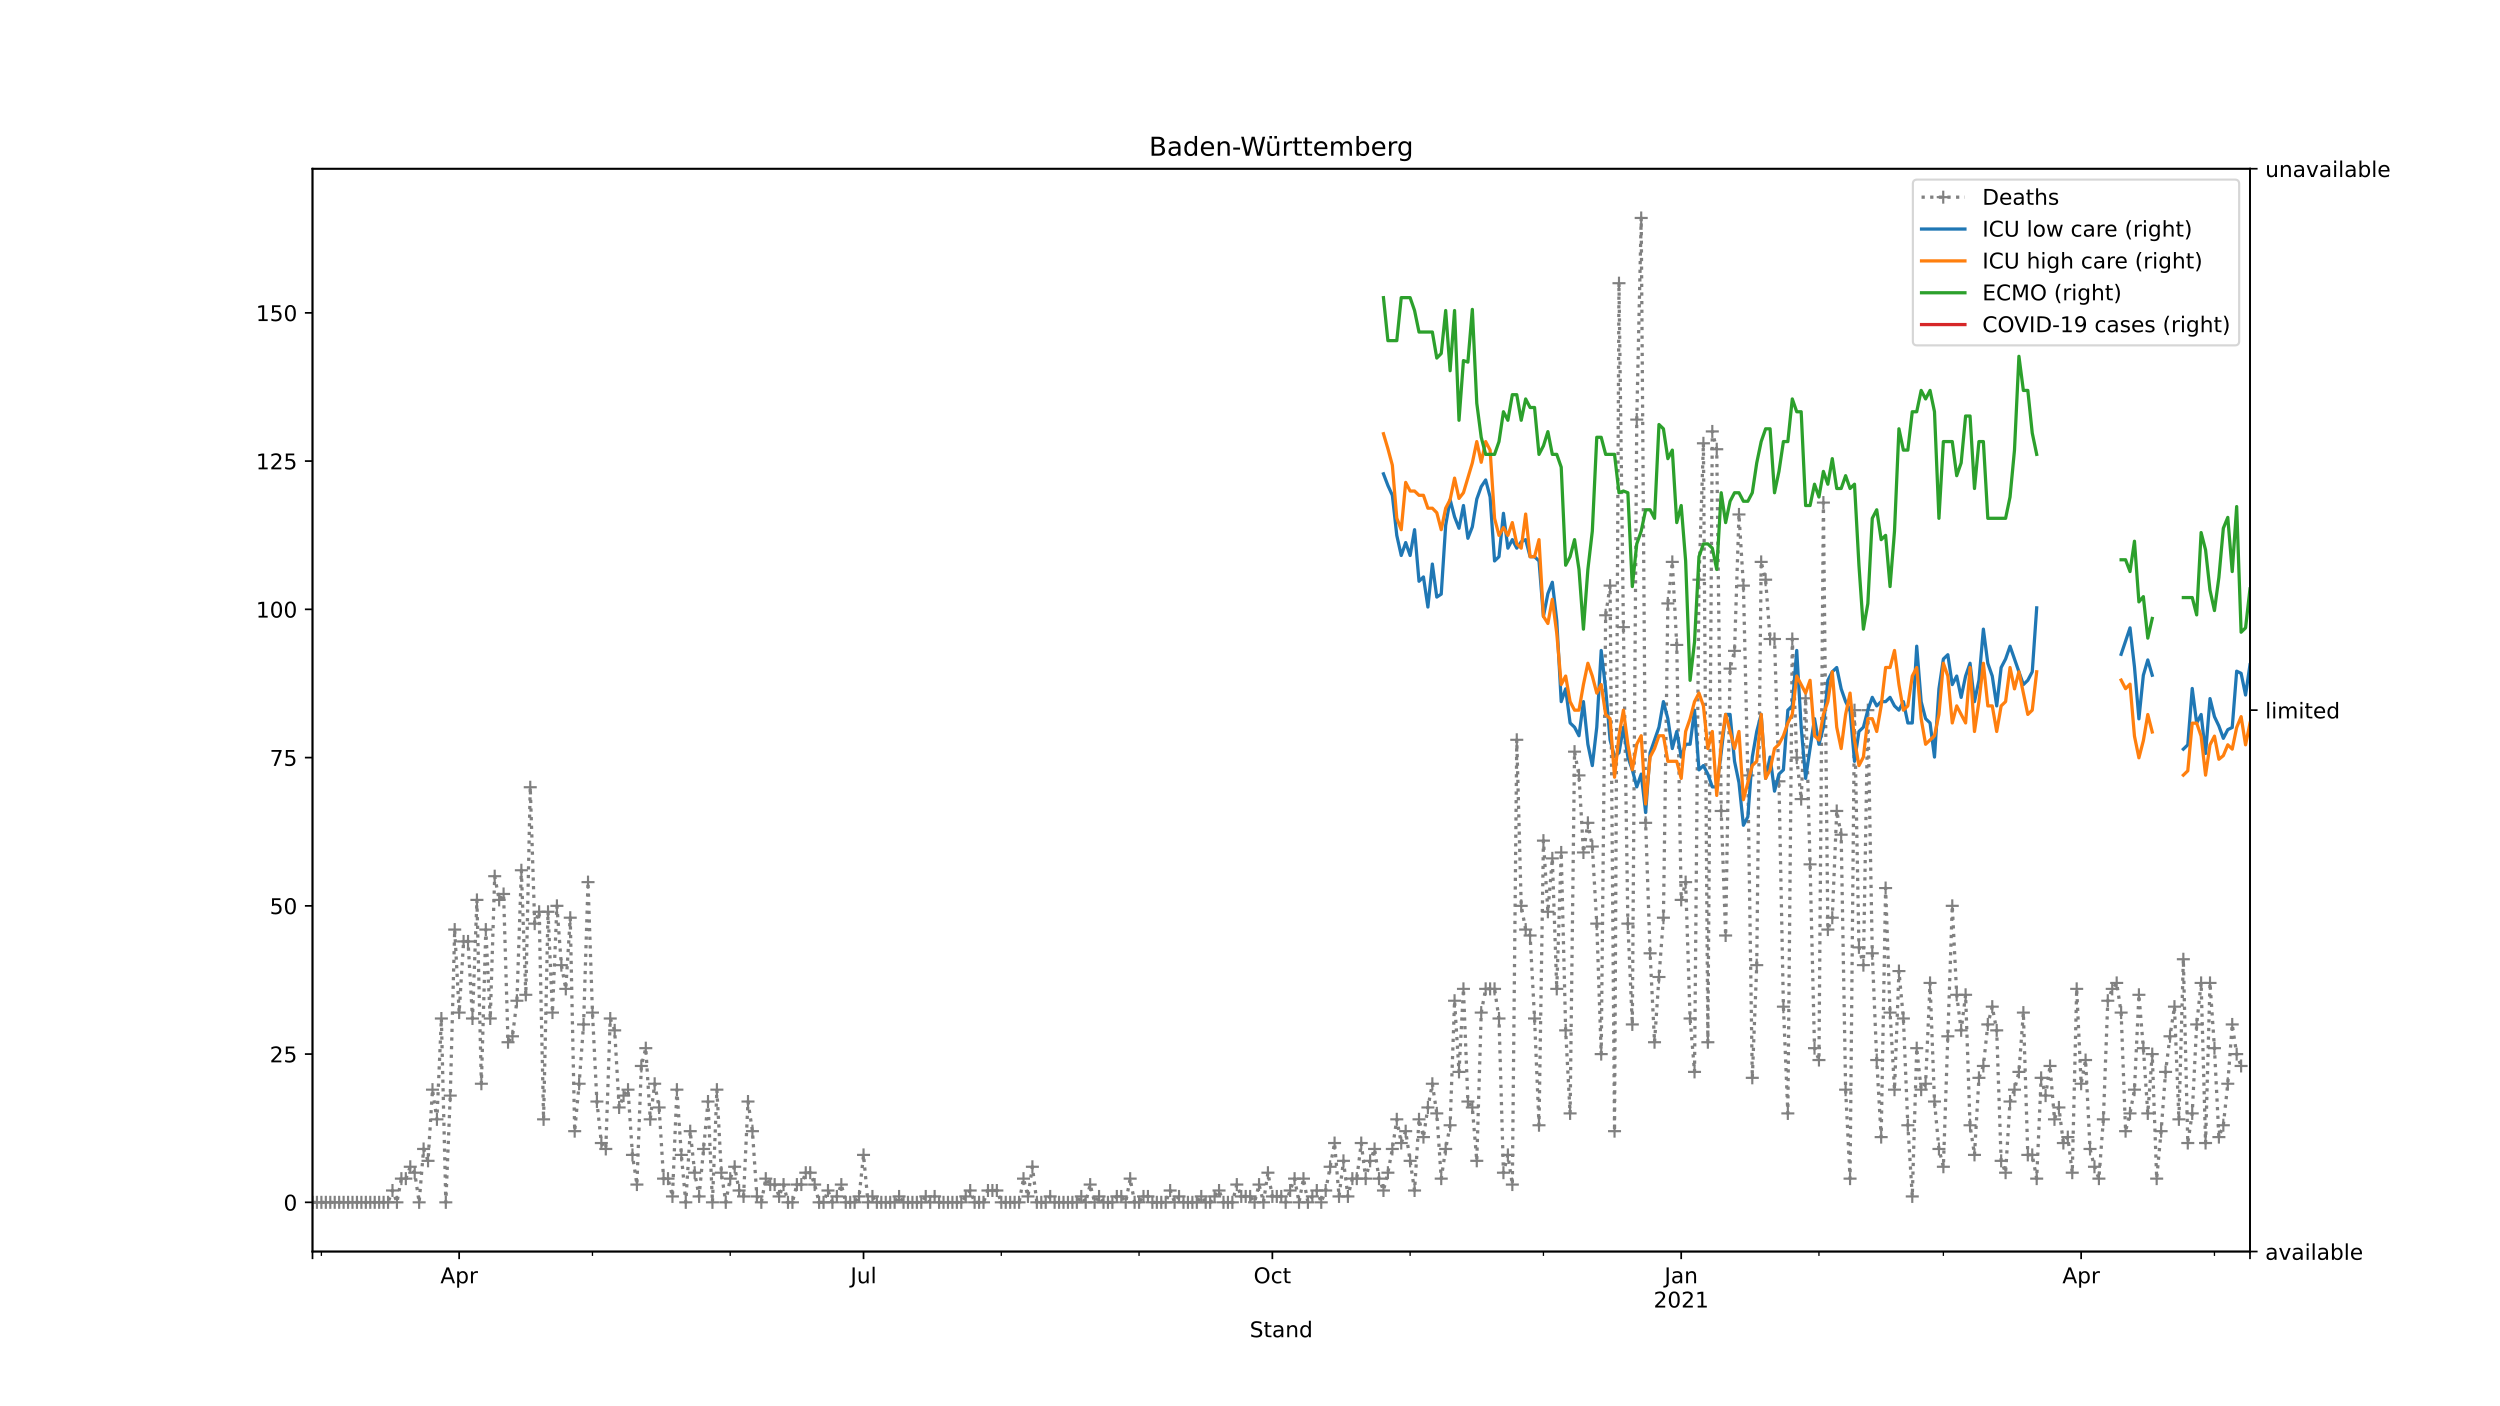 <?xml version="1.0" encoding="utf-8" standalone="no"?>
<!DOCTYPE svg PUBLIC "-//W3C//DTD SVG 1.1//EN"
  "http://www.w3.org/Graphics/SVG/1.1/DTD/svg11.dtd">
<!-- Created with matplotlib (https://matplotlib.org/) -->
<svg height="648pt" version="1.1" viewBox="0 0 1152 648" width="1152pt" xmlns="http://www.w3.org/2000/svg" xmlns:xlink="http://www.w3.org/1999/xlink">
 <defs>
  <style type="text/css">
*{stroke-linecap:butt;stroke-linejoin:round;}
  </style>
 </defs>
 <g id="figure_1">
  <g id="patch_1">
   <path d="M 0 648 
L 1152 648 
L 1152 0 
L 0 0 
z
" style="fill:#ffffff;"/>
  </g>
  <g id="axes_1">
   <g id="patch_2">
    <path d="M 144 576.72 
L 1036.8 576.72 
L 1036.8 77.76 
L 144 77.76 
z
" style="fill:#ffffff;"/>
   </g>
   <g id="matplotlib.axis_1">
    <g id="xtick_1">
     <g id="line2d_1">
      <defs>
       <path d="M 0 0 
L 0 3.5 
" id="m975c01699c" style="stroke:#000000;stroke-width:0.8;"/>
      </defs>
      <g>
       <use style="stroke:#000000;stroke-width:0.8;" x="144" xlink:href="#m975c01699c" y="576.72"/>
      </g>
     </g>
    </g>
    <g id="xtick_2">
     <g id="line2d_2">
      <g>
       <use style="stroke:#000000;stroke-width:0.8;" x="211.574" xlink:href="#m975c01699c" y="576.72"/>
      </g>
     </g>
     <g id="text_1">
      <!-- Apr -->
      <defs>
       <path d="M 34.188 63.188 
L 20.797 26.906 
L 47.609 26.906 
z
M 28.609 72.906 
L 39.797 72.906 
L 67.578 0 
L 57.328 0 
L 50.688 18.703 
L 17.828 18.703 
L 11.188 0 
L 0.781 0 
z
" id="DejaVuSans-65"/>
       <path d="M 18.109 8.203 
L 18.109 -20.797 
L 9.078 -20.797 
L 9.078 54.688 
L 18.109 54.688 
L 18.109 46.391 
Q 20.953 51.266 25.266 53.625 
Q 29.594 56 35.594 56 
Q 45.562 56 51.781 48.094 
Q 58.016 40.188 58.016 27.297 
Q 58.016 14.406 51.781 6.484 
Q 45.562 -1.422 35.594 -1.422 
Q 29.594 -1.422 25.266 0.953 
Q 20.953 3.328 18.109 8.203 
z
M 48.688 27.297 
Q 48.688 37.203 44.609 42.844 
Q 40.531 48.484 33.406 48.484 
Q 26.266 48.484 22.188 42.844 
Q 18.109 37.203 18.109 27.297 
Q 18.109 17.391 22.188 11.75 
Q 26.266 6.109 33.406 6.109 
Q 40.531 6.109 44.609 11.75 
Q 48.688 17.391 48.688 27.297 
z
" id="DejaVuSans-112"/>
       <path d="M 41.109 46.297 
Q 39.594 47.172 37.812 47.578 
Q 36.031 48 33.891 48 
Q 26.266 48 22.188 43.047 
Q 18.109 38.094 18.109 28.812 
L 18.109 0 
L 9.078 0 
L 9.078 54.688 
L 18.109 54.688 
L 18.109 46.188 
Q 20.953 51.172 25.484 53.578 
Q 30.031 56 36.531 56 
Q 37.453 56 38.578 55.875 
Q 39.703 55.766 41.062 55.516 
z
" id="DejaVuSans-114"/>
      </defs>
      <g transform="translate(202.924 591.318)scale(0.1 -0.1)">
       <use xlink:href="#DejaVuSans-65"/>
       <use x="68.408" xlink:href="#DejaVuSans-112"/>
       <use x="131.885" xlink:href="#DejaVuSans-114"/>
      </g>
     </g>
    </g>
    <g id="xtick_3">
     <g id="line2d_3">
      <g>
       <use style="stroke:#000000;stroke-width:0.8;" x="397.916" xlink:href="#m975c01699c" y="576.72"/>
      </g>
     </g>
     <g id="text_2">
      <!-- Jul -->
      <defs>
       <path d="M 9.812 72.906 
L 19.672 72.906 
L 19.672 5.078 
Q 19.672 -8.109 14.672 -14.062 
Q 9.672 -20.016 -1.422 -20.016 
L -5.172 -20.016 
L -5.172 -11.719 
L -2.094 -11.719 
Q 4.438 -11.719 7.125 -8.047 
Q 9.812 -4.391 9.812 5.078 
z
" id="DejaVuSans-74"/>
       <path d="M 8.5 21.578 
L 8.5 54.688 
L 17.484 54.688 
L 17.484 21.922 
Q 17.484 14.156 20.5 10.266 
Q 23.531 6.391 29.594 6.391 
Q 36.859 6.391 41.078 11.031 
Q 45.312 15.672 45.312 23.688 
L 45.312 54.688 
L 54.297 54.688 
L 54.297 0 
L 45.312 0 
L 45.312 8.406 
Q 42.047 3.422 37.719 1 
Q 33.406 -1.422 27.688 -1.422 
Q 18.266 -1.422 13.375 4.438 
Q 8.5 10.297 8.5 21.578 
z
M 31.109 56 
z
" id="DejaVuSans-117"/>
       <path d="M 9.422 75.984 
L 18.406 75.984 
L 18.406 0 
L 9.422 0 
z
" id="DejaVuSans-108"/>
      </defs>
      <g transform="translate(391.883 591.318)scale(0.1 -0.1)">
       <use xlink:href="#DejaVuSans-74"/>
       <use x="29.492" xlink:href="#DejaVuSans-117"/>
       <use x="92.871" xlink:href="#DejaVuSans-108"/>
      </g>
     </g>
    </g>
    <g id="xtick_4">
     <g id="line2d_4">
      <g>
       <use style="stroke:#000000;stroke-width:0.8;" x="586.305" xlink:href="#m975c01699c" y="576.72"/>
      </g>
     </g>
     <g id="text_3">
      <!-- Oct -->
      <defs>
       <path d="M 39.406 66.219 
Q 28.656 66.219 22.328 58.203 
Q 16.016 50.203 16.016 36.375 
Q 16.016 22.609 22.328 14.594 
Q 28.656 6.594 39.406 6.594 
Q 50.141 6.594 56.422 14.594 
Q 62.703 22.609 62.703 36.375 
Q 62.703 50.203 56.422 58.203 
Q 50.141 66.219 39.406 66.219 
z
M 39.406 74.219 
Q 54.734 74.219 63.906 63.938 
Q 73.094 53.656 73.094 36.375 
Q 73.094 19.141 63.906 8.859 
Q 54.734 -1.422 39.406 -1.422 
Q 24.031 -1.422 14.812 8.828 
Q 5.609 19.094 5.609 36.375 
Q 5.609 53.656 14.812 63.938 
Q 24.031 74.219 39.406 74.219 
z
" id="DejaVuSans-79"/>
       <path d="M 48.781 52.594 
L 48.781 44.188 
Q 44.969 46.297 41.141 47.344 
Q 37.312 48.391 33.406 48.391 
Q 24.656 48.391 19.812 42.844 
Q 14.984 37.312 14.984 27.297 
Q 14.984 17.281 19.812 11.734 
Q 24.656 6.203 33.406 6.203 
Q 37.312 6.203 41.141 7.25 
Q 44.969 8.297 48.781 10.406 
L 48.781 2.094 
Q 45.016 0.344 40.984 -0.531 
Q 36.969 -1.422 32.422 -1.422 
Q 20.062 -1.422 12.781 6.344 
Q 5.516 14.109 5.516 27.297 
Q 5.516 40.672 12.859 48.328 
Q 20.219 56 33.016 56 
Q 37.156 56 41.109 55.141 
Q 45.062 54.297 48.781 52.594 
z
" id="DejaVuSans-99"/>
       <path d="M 18.312 70.219 
L 18.312 54.688 
L 36.812 54.688 
L 36.812 47.703 
L 18.312 47.703 
L 18.312 18.016 
Q 18.312 11.328 20.141 9.422 
Q 21.969 7.516 27.594 7.516 
L 36.812 7.516 
L 36.812 0 
L 27.594 0 
Q 17.188 0 13.234 3.875 
Q 9.281 7.766 9.281 18.016 
L 9.281 47.703 
L 2.688 47.703 
L 2.688 54.688 
L 9.281 54.688 
L 9.281 70.219 
z
" id="DejaVuSans-116"/>
      </defs>
      <g transform="translate(577.659 591.318)scale(0.1 -0.1)">
       <use xlink:href="#DejaVuSans-79"/>
       <use x="78.711" xlink:href="#DejaVuSans-99"/>
       <use x="133.691" xlink:href="#DejaVuSans-116"/>
      </g>
     </g>
    </g>
    <g id="xtick_5">
     <g id="line2d_5">
      <g>
       <use style="stroke:#000000;stroke-width:0.8;" x="774.694" xlink:href="#m975c01699c" y="576.72"/>
      </g>
     </g>
     <g id="text_4">
      <!-- Jan -->
      <defs>
       <path d="M 34.281 27.484 
Q 23.391 27.484 19.188 25 
Q 14.984 22.516 14.984 16.5 
Q 14.984 11.719 18.141 8.906 
Q 21.297 6.109 26.703 6.109 
Q 34.188 6.109 38.703 11.406 
Q 43.219 16.703 43.219 25.484 
L 43.219 27.484 
z
M 52.203 31.203 
L 52.203 0 
L 43.219 0 
L 43.219 8.297 
Q 40.141 3.328 35.547 0.953 
Q 30.953 -1.422 24.312 -1.422 
Q 15.922 -1.422 10.953 3.297 
Q 6 8.016 6 15.922 
Q 6 25.141 12.172 29.828 
Q 18.359 34.516 30.609 34.516 
L 43.219 34.516 
L 43.219 35.406 
Q 43.219 41.609 39.141 45 
Q 35.062 48.391 27.688 48.391 
Q 23 48.391 18.547 47.266 
Q 14.109 46.141 10.016 43.891 
L 10.016 52.203 
Q 14.938 54.109 19.578 55.047 
Q 24.219 56 28.609 56 
Q 40.484 56 46.344 49.844 
Q 52.203 43.703 52.203 31.203 
z
" id="DejaVuSans-97"/>
       <path d="M 54.891 33.016 
L 54.891 0 
L 45.906 0 
L 45.906 32.719 
Q 45.906 40.484 42.875 44.328 
Q 39.844 48.188 33.797 48.188 
Q 26.516 48.188 22.312 43.547 
Q 18.109 38.922 18.109 30.906 
L 18.109 0 
L 9.078 0 
L 9.078 54.688 
L 18.109 54.688 
L 18.109 46.188 
Q 21.344 51.125 25.703 53.562 
Q 30.078 56 35.797 56 
Q 45.219 56 50.047 50.172 
Q 54.891 44.344 54.891 33.016 
z
" id="DejaVuSans-110"/>
      </defs>
      <g transform="translate(766.986 591.318)scale(0.1 -0.1)">
       <use xlink:href="#DejaVuSans-74"/>
       <use x="29.492" xlink:href="#DejaVuSans-97"/>
       <use x="90.771" xlink:href="#DejaVuSans-110"/>
      </g>
      <!-- 2021 -->
      <defs>
       <path d="M 19.188 8.297 
L 53.609 8.297 
L 53.609 0 
L 7.328 0 
L 7.328 8.297 
Q 12.938 14.109 22.625 23.891 
Q 32.328 33.688 34.812 36.531 
Q 39.547 41.844 41.422 45.531 
Q 43.312 49.219 43.312 52.781 
Q 43.312 58.594 39.234 62.25 
Q 35.156 65.922 28.609 65.922 
Q 23.969 65.922 18.812 64.312 
Q 13.672 62.703 7.812 59.422 
L 7.812 69.391 
Q 13.766 71.781 18.938 73 
Q 24.125 74.219 28.422 74.219 
Q 39.75 74.219 46.484 68.547 
Q 53.219 62.891 53.219 53.422 
Q 53.219 48.922 51.531 44.891 
Q 49.859 40.875 45.406 35.406 
Q 44.188 33.984 37.641 27.219 
Q 31.109 20.453 19.188 8.297 
z
" id="DejaVuSans-50"/>
       <path d="M 31.781 66.406 
Q 24.172 66.406 20.328 58.906 
Q 16.5 51.422 16.5 36.375 
Q 16.5 21.391 20.328 13.891 
Q 24.172 6.391 31.781 6.391 
Q 39.453 6.391 43.281 13.891 
Q 47.125 21.391 47.125 36.375 
Q 47.125 51.422 43.281 58.906 
Q 39.453 66.406 31.781 66.406 
z
M 31.781 74.219 
Q 44.047 74.219 50.516 64.516 
Q 56.984 54.828 56.984 36.375 
Q 56.984 17.969 50.516 8.266 
Q 44.047 -1.422 31.781 -1.422 
Q 19.531 -1.422 13.062 8.266 
Q 6.594 17.969 6.594 36.375 
Q 6.594 54.828 13.062 64.516 
Q 19.531 74.219 31.781 74.219 
z
" id="DejaVuSans-48"/>
       <path d="M 12.406 8.297 
L 28.516 8.297 
L 28.516 63.922 
L 10.984 60.406 
L 10.984 69.391 
L 28.422 72.906 
L 38.281 72.906 
L 38.281 8.297 
L 54.391 8.297 
L 54.391 0 
L 12.406 0 
z
" id="DejaVuSans-49"/>
      </defs>
      <g transform="translate(761.969 602.516)scale(0.1 -0.1)">
       <use xlink:href="#DejaVuSans-50"/>
       <use x="63.623" xlink:href="#DejaVuSans-48"/>
       <use x="127.246" xlink:href="#DejaVuSans-50"/>
       <use x="190.869" xlink:href="#DejaVuSans-49"/>
      </g>
     </g>
    </g>
    <g id="xtick_6">
     <g id="line2d_6">
      <g>
       <use style="stroke:#000000;stroke-width:0.8;" x="958.987" xlink:href="#m975c01699c" y="576.72"/>
      </g>
     </g>
     <g id="text_5">
      <!-- Apr -->
      <g transform="translate(950.337 591.318)scale(0.1 -0.1)">
       <use xlink:href="#DejaVuSans-65"/>
       <use x="68.408" xlink:href="#DejaVuSans-112"/>
       <use x="131.885" xlink:href="#DejaVuSans-114"/>
      </g>
     </g>
    </g>
    <g id="xtick_7">
     <g id="line2d_7">
      <g>
       <use style="stroke:#000000;stroke-width:0.8;" x="1036.8" xlink:href="#m975c01699c" y="576.72"/>
      </g>
     </g>
    </g>
    <g id="xtick_8">
     <g id="line2d_8">
      <defs>
       <path d="M 0 0 
L 0 2 
" id="m94d8a1c060" style="stroke:#000000;stroke-width:0.6;"/>
      </defs>
      <g>
       <use style="stroke:#000000;stroke-width:0.6;" x="148.095" xlink:href="#m94d8a1c060" y="576.72"/>
      </g>
     </g>
    </g>
    <g id="xtick_9">
     <g id="line2d_9">
      <g>
       <use style="stroke:#000000;stroke-width:0.6;" x="273.006" xlink:href="#m94d8a1c060" y="576.72"/>
      </g>
     </g>
    </g>
    <g id="xtick_10">
     <g id="line2d_10">
      <g>
       <use style="stroke:#000000;stroke-width:0.6;" x="336.484" xlink:href="#m94d8a1c060" y="576.72"/>
      </g>
     </g>
    </g>
    <g id="xtick_11">
     <g id="line2d_11">
      <g>
       <use style="stroke:#000000;stroke-width:0.6;" x="461.394" xlink:href="#m94d8a1c060" y="576.72"/>
      </g>
     </g>
    </g>
    <g id="xtick_12">
     <g id="line2d_12">
      <g>
       <use style="stroke:#000000;stroke-width:0.6;" x="524.873" xlink:href="#m94d8a1c060" y="576.72"/>
      </g>
     </g>
    </g>
    <g id="xtick_13">
     <g id="line2d_13">
      <g>
       <use style="stroke:#000000;stroke-width:0.6;" x="649.783" xlink:href="#m94d8a1c060" y="576.72"/>
      </g>
     </g>
    </g>
    <g id="xtick_14">
     <g id="line2d_14">
      <g>
       <use style="stroke:#000000;stroke-width:0.6;" x="711.215" xlink:href="#m94d8a1c060" y="576.72"/>
      </g>
     </g>
    </g>
    <g id="xtick_15">
     <g id="line2d_15">
      <g>
       <use style="stroke:#000000;stroke-width:0.6;" x="838.172" xlink:href="#m94d8a1c060" y="576.72"/>
      </g>
     </g>
    </g>
    <g id="xtick_16">
     <g id="line2d_16">
      <g>
       <use style="stroke:#000000;stroke-width:0.6;" x="895.508" xlink:href="#m94d8a1c060" y="576.72"/>
      </g>
     </g>
    </g>
    <g id="xtick_17">
     <g id="line2d_17">
      <g>
       <use style="stroke:#000000;stroke-width:0.6;" x="1020.418" xlink:href="#m94d8a1c060" y="576.72"/>
      </g>
     </g>
    </g>
    <g id="text_6">
     <!-- Stand -->
     <defs>
      <path d="M 53.516 70.516 
L 53.516 60.891 
Q 47.906 63.578 42.922 64.891 
Q 37.938 66.219 33.297 66.219 
Q 25.25 66.219 20.875 63.094 
Q 16.5 59.969 16.5 54.203 
Q 16.5 49.359 19.406 46.891 
Q 22.312 44.438 30.422 42.922 
L 36.375 41.703 
Q 47.406 39.594 52.656 34.297 
Q 57.906 29 57.906 20.125 
Q 57.906 9.516 50.797 4.047 
Q 43.703 -1.422 29.984 -1.422 
Q 24.812 -1.422 18.969 -0.25 
Q 13.141 0.922 6.891 3.219 
L 6.891 13.375 
Q 12.891 10.016 18.656 8.297 
Q 24.422 6.594 29.984 6.594 
Q 38.422 6.594 43.016 9.906 
Q 47.609 13.234 47.609 19.391 
Q 47.609 24.75 44.312 27.781 
Q 41.016 30.812 33.5 32.328 
L 27.484 33.5 
Q 16.453 35.688 11.516 40.375 
Q 6.594 45.062 6.594 53.422 
Q 6.594 63.094 13.406 68.656 
Q 20.219 74.219 32.172 74.219 
Q 37.312 74.219 42.625 73.281 
Q 47.953 72.359 53.516 70.516 
z
" id="DejaVuSans-83"/>
      <path d="M 45.406 46.391 
L 45.406 75.984 
L 54.391 75.984 
L 54.391 0 
L 45.406 0 
L 45.406 8.203 
Q 42.578 3.328 38.25 0.953 
Q 33.938 -1.422 27.875 -1.422 
Q 17.969 -1.422 11.734 6.484 
Q 5.516 14.406 5.516 27.297 
Q 5.516 40.188 11.734 48.094 
Q 17.969 56 27.875 56 
Q 33.938 56 38.25 53.625 
Q 42.578 51.266 45.406 46.391 
z
M 14.797 27.297 
Q 14.797 17.391 18.875 11.75 
Q 22.953 6.109 30.078 6.109 
Q 37.203 6.109 41.297 11.75 
Q 45.406 17.391 45.406 27.297 
Q 45.406 37.203 41.297 42.844 
Q 37.203 48.484 30.078 48.484 
Q 22.953 48.484 18.875 42.844 
Q 14.797 37.203 14.797 27.297 
z
" id="DejaVuSans-100"/>
     </defs>
     <g transform="translate(575.859 616.194)scale(0.1 -0.1)">
      <use xlink:href="#DejaVuSans-83"/>
      <use x="63.477" xlink:href="#DejaVuSans-116"/>
      <use x="102.686" xlink:href="#DejaVuSans-97"/>
      <use x="163.965" xlink:href="#DejaVuSans-110"/>
      <use x="227.344" xlink:href="#DejaVuSans-100"/>
     </g>
    </g>
   </g>
   <g id="matplotlib.axis_2">
    <g id="ytick_1">
     <g id="line2d_18">
      <defs>
       <path d="M 0 0 
L -3.5 0 
" id="m97d155c9ad" style="stroke:#000000;stroke-width:0.8;"/>
      </defs>
      <g>
       <use style="stroke:#000000;stroke-width:0.8;" x="144" xlink:href="#m97d155c9ad" y="554.04"/>
      </g>
     </g>
     <g id="text_7">
      <!-- 0 -->
      <g transform="translate(130.637 557.839)scale(0.1 -0.1)">
       <use xlink:href="#DejaVuSans-48"/>
      </g>
     </g>
    </g>
    <g id="ytick_2">
     <g id="line2d_19">
      <g>
       <use style="stroke:#000000;stroke-width:0.8;" x="144" xlink:href="#m97d155c9ad" y="485.727"/>
      </g>
     </g>
     <g id="text_8">
      <!-- 25 -->
      <defs>
       <path d="M 10.797 72.906 
L 49.516 72.906 
L 49.516 64.594 
L 19.828 64.594 
L 19.828 46.734 
Q 21.969 47.469 24.109 47.828 
Q 26.266 48.188 28.422 48.188 
Q 40.625 48.188 47.75 41.5 
Q 54.891 34.812 54.891 23.391 
Q 54.891 11.625 47.562 5.094 
Q 40.234 -1.422 26.906 -1.422 
Q 22.312 -1.422 17.547 -0.641 
Q 12.797 0.141 7.719 1.703 
L 7.719 11.625 
Q 12.109 9.234 16.797 8.062 
Q 21.484 6.891 26.703 6.891 
Q 35.156 6.891 40.078 11.328 
Q 45.016 15.766 45.016 23.391 
Q 45.016 31 40.078 35.438 
Q 35.156 39.891 26.703 39.891 
Q 22.75 39.891 18.812 39.016 
Q 14.891 38.141 10.797 36.281 
z
" id="DejaVuSans-53"/>
      </defs>
      <g transform="translate(124.275 489.526)scale(0.1 -0.1)">
       <use xlink:href="#DejaVuSans-50"/>
       <use x="63.623" xlink:href="#DejaVuSans-53"/>
      </g>
     </g>
    </g>
    <g id="ytick_3">
     <g id="line2d_20">
      <g>
       <use style="stroke:#000000;stroke-width:0.8;" x="144" xlink:href="#m97d155c9ad" y="417.413"/>
      </g>
     </g>
     <g id="text_9">
      <!-- 50 -->
      <g transform="translate(124.275 421.213)scale(0.1 -0.1)">
       <use xlink:href="#DejaVuSans-53"/>
       <use x="63.623" xlink:href="#DejaVuSans-48"/>
      </g>
     </g>
    </g>
    <g id="ytick_4">
     <g id="line2d_21">
      <g>
       <use style="stroke:#000000;stroke-width:0.8;" x="144" xlink:href="#m97d155c9ad" y="349.1"/>
      </g>
     </g>
     <g id="text_10">
      <!-- 75 -->
      <defs>
       <path d="M 8.203 72.906 
L 55.078 72.906 
L 55.078 68.703 
L 28.609 0 
L 18.312 0 
L 43.219 64.594 
L 8.203 64.594 
z
" id="DejaVuSans-55"/>
      </defs>
      <g transform="translate(124.275 352.899)scale(0.1 -0.1)">
       <use xlink:href="#DejaVuSans-55"/>
       <use x="63.623" xlink:href="#DejaVuSans-53"/>
      </g>
     </g>
    </g>
    <g id="ytick_5">
     <g id="line2d_22">
      <g>
       <use style="stroke:#000000;stroke-width:0.8;" x="144" xlink:href="#m97d155c9ad" y="280.787"/>
      </g>
     </g>
     <g id="text_11">
      <!-- 100 -->
      <g transform="translate(117.912 284.586)scale(0.1 -0.1)">
       <use xlink:href="#DejaVuSans-49"/>
       <use x="63.623" xlink:href="#DejaVuSans-48"/>
       <use x="127.246" xlink:href="#DejaVuSans-48"/>
      </g>
     </g>
    </g>
    <g id="ytick_6">
     <g id="line2d_23">
      <g>
       <use style="stroke:#000000;stroke-width:0.8;" x="144" xlink:href="#m97d155c9ad" y="212.474"/>
      </g>
     </g>
     <g id="text_12">
      <!-- 125 -->
      <g transform="translate(117.912 216.273)scale(0.1 -0.1)">
       <use xlink:href="#DejaVuSans-49"/>
       <use x="63.623" xlink:href="#DejaVuSans-50"/>
       <use x="127.246" xlink:href="#DejaVuSans-53"/>
      </g>
     </g>
    </g>
    <g id="ytick_7">
     <g id="line2d_24">
      <g>
       <use style="stroke:#000000;stroke-width:0.8;" x="144" xlink:href="#m97d155c9ad" y="144.16"/>
      </g>
     </g>
     <g id="text_13">
      <!-- 150 -->
      <g transform="translate(117.912 147.96)scale(0.1 -0.1)">
       <use xlink:href="#DejaVuSans-49"/>
       <use x="63.623" xlink:href="#DejaVuSans-53"/>
       <use x="127.246" xlink:href="#DejaVuSans-48"/>
      </g>
     </g>
    </g>
   </g>
   <g id="line2d_25">
    <path clip-path="url(#p9aae30d5cb)" d="M 144 554.04 
L 178.811 554.04 
L 180.859 548.575 
L 182.906 554.04 
L 184.954 543.11 
L 187.002 543.11 
L 189.05 537.645 
L 191.097 540.377 
L 193.145 554.04 
L 195.193 529.447 
L 197.24 534.912 
L 199.288 502.122 
L 201.336 515.785 
L 203.383 469.332 
L 205.431 554.04 
L 207.479 504.854 
L 209.527 428.344 
L 211.574 466.599 
L 213.622 433.809 
L 215.67 433.809 
L 217.717 469.332 
L 219.765 414.681 
L 221.813 499.389 
L 223.861 428.344 
L 225.908 469.332 
L 227.956 403.751 
L 230.004 414.681 
L 232.051 411.948 
L 234.099 480.262 
L 236.147 477.529 
L 238.194 461.134 
L 240.242 401.018 
L 242.29 458.401 
L 244.338 362.763 
L 246.385 425.611 
L 248.433 420.146 
L 250.481 515.785 
L 252.528 420.146 
L 254.576 466.599 
L 256.624 417.413 
L 258.672 444.739 
L 260.719 455.669 
L 262.767 422.879 
L 264.815 521.25 
L 266.862 499.389 
L 268.91 472.064 
L 270.958 406.483 
L 273.006 466.599 
L 275.053 507.587 
L 277.101 526.715 
L 279.149 529.447 
L 281.196 469.332 
L 283.244 474.797 
L 285.292 510.32 
L 287.339 504.854 
L 289.387 502.122 
L 291.435 532.18 
L 293.483 545.842 
L 295.53 491.192 
L 297.578 482.994 
L 299.626 515.785 
L 301.673 499.389 
L 303.721 510.32 
L 305.769 543.11 
L 307.817 543.11 
L 309.864 551.307 
L 311.912 502.122 
L 313.96 532.18 
L 316.007 554.04 
L 318.055 521.25 
L 320.103 540.377 
L 322.15 551.307 
L 326.246 507.587 
L 328.294 554.04 
L 330.341 502.122 
L 332.389 540.377 
L 334.437 554.04 
L 336.484 543.11 
L 338.532 537.645 
L 340.58 548.575 
L 342.628 551.307 
L 344.675 507.587 
L 346.723 521.25 
L 348.771 551.307 
L 350.818 554.04 
L 352.866 543.11 
L 354.914 545.842 
L 356.961 545.842 
L 359.009 551.307 
L 361.057 545.842 
L 363.105 554.04 
L 365.152 554.04 
L 367.2 545.842 
L 369.248 545.842 
L 371.295 540.377 
L 373.343 540.377 
L 375.391 545.842 
L 377.439 554.04 
L 379.486 554.04 
L 381.534 548.575 
L 383.582 554.04 
L 385.629 551.307 
L 387.677 545.842 
L 389.725 554.04 
L 393.82 554.04 
L 395.868 551.307 
L 397.916 532.18 
L 399.963 554.04 
L 402.011 551.307 
L 404.059 554.04 
L 412.25 554.04 
L 414.297 551.307 
L 416.345 554.04 
L 424.536 554.04 
L 426.583 551.307 
L 428.631 554.04 
L 430.679 551.307 
L 432.727 554.04 
L 442.965 554.04 
L 447.061 548.575 
L 449.108 554.04 
L 453.204 554.04 
L 455.251 548.575 
L 459.347 548.575 
L 461.394 554.04 
L 469.585 554.04 
L 471.633 543.11 
L 473.681 551.307 
L 475.728 537.645 
L 477.776 554.04 
L 481.872 554.04 
L 483.919 551.307 
L 485.967 554.04 
L 496.206 554.04 
L 498.253 551.307 
L 500.301 554.04 
L 502.349 545.842 
L 504.396 554.04 
L 506.444 551.307 
L 508.492 554.04 
L 512.587 554.04 
L 514.635 551.307 
L 516.683 551.307 
L 518.73 554.04 
L 520.778 543.11 
L 522.826 554.04 
L 524.873 554.04 
L 526.921 551.307 
L 528.969 551.307 
L 531.017 554.04 
L 537.16 554.04 
L 539.207 548.575 
L 541.255 554.04 
L 543.303 551.307 
L 545.35 554.04 
L 551.494 554.04 
L 553.541 551.307 
L 555.589 554.04 
L 557.637 554.04 
L 561.732 548.575 
L 563.78 554.04 
L 567.875 554.04 
L 569.923 545.842 
L 571.971 551.307 
L 576.066 551.307 
L 578.114 554.04 
L 580.161 545.842 
L 582.209 554.04 
L 584.257 540.377 
L 586.305 551.307 
L 590.4 551.307 
L 592.448 554.04 
L 596.543 543.11 
L 598.591 554.04 
L 600.639 543.11 
L 602.686 554.04 
L 606.782 548.575 
L 608.829 554.04 
L 610.877 548.575 
L 614.972 526.715 
L 617.02 551.307 
L 619.068 534.912 
L 621.116 551.307 
L 623.163 543.11 
L 625.211 543.11 
L 627.259 526.715 
L 629.306 543.11 
L 631.354 534.912 
L 633.402 529.447 
L 635.45 543.11 
L 637.497 548.575 
L 639.545 540.377 
L 641.593 529.447 
L 643.64 515.785 
L 645.688 526.715 
L 647.736 521.25 
L 651.831 548.575 
L 653.879 515.785 
L 655.927 523.982 
L 657.974 510.32 
L 660.022 499.389 
L 662.07 513.052 
L 664.117 543.11 
L 666.165 529.447 
L 668.213 518.517 
L 670.261 461.134 
L 672.308 493.924 
L 674.356 455.669 
L 676.404 507.587 
L 678.451 510.32 
L 680.499 534.912 
L 682.547 466.599 
L 684.594 455.669 
L 688.69 455.669 
L 690.738 469.332 
L 692.785 540.377 
L 694.833 532.18 
L 696.881 545.842 
L 698.928 340.903 
L 700.976 417.413 
L 703.024 428.344 
L 705.072 431.076 
L 707.119 469.332 
L 709.167 518.517 
L 711.215 387.356 
L 713.262 420.146 
L 715.31 395.553 
L 717.358 455.669 
L 719.406 392.821 
L 721.453 474.797 
L 723.501 513.052 
L 725.549 346.368 
L 727.596 357.298 
L 729.644 392.821 
L 731.692 379.158 
L 733.739 390.088 
L 735.787 425.611 
L 737.835 485.727 
L 739.883 283.52 
L 741.93 269.857 
L 743.978 521.25 
L 746.026 130.498 
L 748.073 288.985 
L 750.121 425.611 
L 752.169 472.064 
L 754.217 193.346 
L 756.264 100.44 
L 758.312 379.158 
L 760.36 439.274 
L 762.407 480.262 
L 764.455 450.204 
L 766.503 422.879 
L 768.55 278.054 
L 770.598 258.927 
L 772.646 297.182 
L 774.694 414.681 
L 776.741 406.483 
L 778.789 469.332 
L 780.837 493.924 
L 782.884 267.124 
L 784.932 204.276 
L 786.98 480.262 
L 789.028 198.811 
L 791.075 207.009 
L 793.123 373.693 
L 795.171 431.076 
L 797.218 308.112 
L 799.266 299.915 
L 801.314 237.067 
L 803.361 269.857 
L 805.409 357.298 
L 807.457 496.657 
L 809.505 444.739 
L 811.552 258.927 
L 813.6 267.124 
L 815.648 294.45 
L 817.695 294.45 
L 819.743 360.03 
L 821.791 463.867 
L 823.839 513.052 
L 825.886 294.45 
L 827.934 349.1 
L 829.982 368.228 
L 832.029 321.775 
L 834.077 398.286 
L 836.125 482.994 
L 838.172 488.459 
L 840.22 231.601 
L 842.268 428.344 
L 844.316 422.879 
L 846.363 373.693 
L 848.411 384.623 
L 850.459 502.122 
L 852.506 543.11 
L 854.554 327.24 
L 856.602 436.541 
L 858.65 444.739 
L 860.697 327.24 
L 862.745 439.274 
L 864.793 488.459 
L 866.84 523.982 
L 868.888 409.216 
L 870.936 466.599 
L 872.983 502.122 
L 875.031 447.471 
L 877.079 469.332 
L 879.127 518.517 
L 881.174 551.307 
L 883.222 482.994 
L 885.27 502.122 
L 887.317 499.389 
L 889.365 452.936 
L 891.413 507.587 
L 893.461 529.447 
L 895.508 537.645 
L 899.604 417.413 
L 901.651 458.401 
L 903.699 474.797 
L 905.747 458.401 
L 907.794 518.517 
L 909.842 532.18 
L 911.89 496.657 
L 913.938 491.192 
L 915.985 472.064 
L 918.033 463.867 
L 920.081 474.797 
L 922.128 534.912 
L 924.176 540.377 
L 926.224 507.587 
L 928.272 502.122 
L 930.319 493.924 
L 932.367 466.599 
L 934.415 532.18 
L 936.462 532.18 
L 938.51 543.11 
L 940.558 496.657 
L 942.606 504.854 
L 944.653 491.192 
L 946.701 515.785 
L 948.749 510.32 
L 950.796 526.715 
L 952.844 523.982 
L 954.892 540.377 
L 956.939 455.669 
L 958.987 499.389 
L 961.035 488.459 
L 963.083 529.447 
L 965.13 537.645 
L 967.178 543.11 
L 969.226 515.785 
L 971.273 461.134 
L 973.321 455.669 
L 975.369 452.936 
L 977.417 466.599 
L 979.464 521.25 
L 981.512 513.052 
L 983.56 502.122 
L 985.607 458.401 
L 987.655 482.994 
L 989.703 513.052 
L 991.75 485.727 
L 993.798 543.11 
L 995.846 521.25 
L 997.894 493.924 
L 999.941 477.529 
L 1001.989 463.867 
L 1004.037 515.785 
L 1006.084 442.006 
L 1008.132 526.715 
L 1010.18 513.052 
L 1012.228 472.064 
L 1014.275 452.936 
L 1016.323 526.715 
L 1018.371 452.936 
L 1020.418 482.994 
L 1022.466 523.982 
L 1024.514 518.517 
L 1026.561 499.389 
L 1028.609 472.064 
L 1030.657 485.727 
L 1032.705 491.192 
L 1032.705 491.192 
" style="fill:none;stroke:#808080;stroke-dasharray:1.5,2.475;stroke-dashoffset:0;stroke-width:1.5;"/>
    <defs>
     <path d="M -3 0 
L 3 0 
M 0 3 
L 0 -3 
" id="m9d6fae8bf4" style="stroke:#808080;"/>
    </defs>
    <g clip-path="url(#p9aae30d5cb)">
     <use style="fill:#808080;stroke:#808080;" x="144" xlink:href="#m9d6fae8bf4" y="554.04"/>
     <use style="fill:#808080;stroke:#808080;" x="146.048" xlink:href="#m9d6fae8bf4" y="554.04"/>
     <use style="fill:#808080;stroke:#808080;" x="148.095" xlink:href="#m9d6fae8bf4" y="554.04"/>
     <use style="fill:#808080;stroke:#808080;" x="150.143" xlink:href="#m9d6fae8bf4" y="554.04"/>
     <use style="fill:#808080;stroke:#808080;" x="152.191" xlink:href="#m9d6fae8bf4" y="554.04"/>
     <use style="fill:#808080;stroke:#808080;" x="154.239" xlink:href="#m9d6fae8bf4" y="554.04"/>
     <use style="fill:#808080;stroke:#808080;" x="156.286" xlink:href="#m9d6fae8bf4" y="554.04"/>
     <use style="fill:#808080;stroke:#808080;" x="158.334" xlink:href="#m9d6fae8bf4" y="554.04"/>
     <use style="fill:#808080;stroke:#808080;" x="160.382" xlink:href="#m9d6fae8bf4" y="554.04"/>
     <use style="fill:#808080;stroke:#808080;" x="162.429" xlink:href="#m9d6fae8bf4" y="554.04"/>
     <use style="fill:#808080;stroke:#808080;" x="164.477" xlink:href="#m9d6fae8bf4" y="554.04"/>
     <use style="fill:#808080;stroke:#808080;" x="166.525" xlink:href="#m9d6fae8bf4" y="554.04"/>
     <use style="fill:#808080;stroke:#808080;" x="168.572" xlink:href="#m9d6fae8bf4" y="554.04"/>
     <use style="fill:#808080;stroke:#808080;" x="170.62" xlink:href="#m9d6fae8bf4" y="554.04"/>
     <use style="fill:#808080;stroke:#808080;" x="172.668" xlink:href="#m9d6fae8bf4" y="554.04"/>
     <use style="fill:#808080;stroke:#808080;" x="174.716" xlink:href="#m9d6fae8bf4" y="554.04"/>
     <use style="fill:#808080;stroke:#808080;" x="176.763" xlink:href="#m9d6fae8bf4" y="554.04"/>
     <use style="fill:#808080;stroke:#808080;" x="178.811" xlink:href="#m9d6fae8bf4" y="554.04"/>
     <use style="fill:#808080;stroke:#808080;" x="180.859" xlink:href="#m9d6fae8bf4" y="548.575"/>
     <use style="fill:#808080;stroke:#808080;" x="182.906" xlink:href="#m9d6fae8bf4" y="554.04"/>
     <use style="fill:#808080;stroke:#808080;" x="184.954" xlink:href="#m9d6fae8bf4" y="543.11"/>
     <use style="fill:#808080;stroke:#808080;" x="187.002" xlink:href="#m9d6fae8bf4" y="543.11"/>
     <use style="fill:#808080;stroke:#808080;" x="189.05" xlink:href="#m9d6fae8bf4" y="537.645"/>
     <use style="fill:#808080;stroke:#808080;" x="191.097" xlink:href="#m9d6fae8bf4" y="540.377"/>
     <use style="fill:#808080;stroke:#808080;" x="193.145" xlink:href="#m9d6fae8bf4" y="554.04"/>
     <use style="fill:#808080;stroke:#808080;" x="195.193" xlink:href="#m9d6fae8bf4" y="529.447"/>
     <use style="fill:#808080;stroke:#808080;" x="197.24" xlink:href="#m9d6fae8bf4" y="534.912"/>
     <use style="fill:#808080;stroke:#808080;" x="199.288" xlink:href="#m9d6fae8bf4" y="502.122"/>
     <use style="fill:#808080;stroke:#808080;" x="201.336" xlink:href="#m9d6fae8bf4" y="515.785"/>
     <use style="fill:#808080;stroke:#808080;" x="203.383" xlink:href="#m9d6fae8bf4" y="469.332"/>
     <use style="fill:#808080;stroke:#808080;" x="205.431" xlink:href="#m9d6fae8bf4" y="554.04"/>
     <use style="fill:#808080;stroke:#808080;" x="207.479" xlink:href="#m9d6fae8bf4" y="504.854"/>
     <use style="fill:#808080;stroke:#808080;" x="209.527" xlink:href="#m9d6fae8bf4" y="428.344"/>
     <use style="fill:#808080;stroke:#808080;" x="211.574" xlink:href="#m9d6fae8bf4" y="466.599"/>
     <use style="fill:#808080;stroke:#808080;" x="213.622" xlink:href="#m9d6fae8bf4" y="433.809"/>
     <use style="fill:#808080;stroke:#808080;" x="215.67" xlink:href="#m9d6fae8bf4" y="433.809"/>
     <use style="fill:#808080;stroke:#808080;" x="217.717" xlink:href="#m9d6fae8bf4" y="469.332"/>
     <use style="fill:#808080;stroke:#808080;" x="219.765" xlink:href="#m9d6fae8bf4" y="414.681"/>
     <use style="fill:#808080;stroke:#808080;" x="221.813" xlink:href="#m9d6fae8bf4" y="499.389"/>
     <use style="fill:#808080;stroke:#808080;" x="223.861" xlink:href="#m9d6fae8bf4" y="428.344"/>
     <use style="fill:#808080;stroke:#808080;" x="225.908" xlink:href="#m9d6fae8bf4" y="469.332"/>
     <use style="fill:#808080;stroke:#808080;" x="227.956" xlink:href="#m9d6fae8bf4" y="403.751"/>
     <use style="fill:#808080;stroke:#808080;" x="230.004" xlink:href="#m9d6fae8bf4" y="414.681"/>
     <use style="fill:#808080;stroke:#808080;" x="232.051" xlink:href="#m9d6fae8bf4" y="411.948"/>
     <use style="fill:#808080;stroke:#808080;" x="234.099" xlink:href="#m9d6fae8bf4" y="480.262"/>
     <use style="fill:#808080;stroke:#808080;" x="236.147" xlink:href="#m9d6fae8bf4" y="477.529"/>
     <use style="fill:#808080;stroke:#808080;" x="238.194" xlink:href="#m9d6fae8bf4" y="461.134"/>
     <use style="fill:#808080;stroke:#808080;" x="240.242" xlink:href="#m9d6fae8bf4" y="401.018"/>
     <use style="fill:#808080;stroke:#808080;" x="242.29" xlink:href="#m9d6fae8bf4" y="458.401"/>
     <use style="fill:#808080;stroke:#808080;" x="244.338" xlink:href="#m9d6fae8bf4" y="362.763"/>
     <use style="fill:#808080;stroke:#808080;" x="246.385" xlink:href="#m9d6fae8bf4" y="425.611"/>
     <use style="fill:#808080;stroke:#808080;" x="248.433" xlink:href="#m9d6fae8bf4" y="420.146"/>
     <use style="fill:#808080;stroke:#808080;" x="250.481" xlink:href="#m9d6fae8bf4" y="515.785"/>
     <use style="fill:#808080;stroke:#808080;" x="252.528" xlink:href="#m9d6fae8bf4" y="420.146"/>
     <use style="fill:#808080;stroke:#808080;" x="254.576" xlink:href="#m9d6fae8bf4" y="466.599"/>
     <use style="fill:#808080;stroke:#808080;" x="256.624" xlink:href="#m9d6fae8bf4" y="417.413"/>
     <use style="fill:#808080;stroke:#808080;" x="258.672" xlink:href="#m9d6fae8bf4" y="444.739"/>
     <use style="fill:#808080;stroke:#808080;" x="260.719" xlink:href="#m9d6fae8bf4" y="455.669"/>
     <use style="fill:#808080;stroke:#808080;" x="262.767" xlink:href="#m9d6fae8bf4" y="422.879"/>
     <use style="fill:#808080;stroke:#808080;" x="264.815" xlink:href="#m9d6fae8bf4" y="521.25"/>
     <use style="fill:#808080;stroke:#808080;" x="266.862" xlink:href="#m9d6fae8bf4" y="499.389"/>
     <use style="fill:#808080;stroke:#808080;" x="268.91" xlink:href="#m9d6fae8bf4" y="472.064"/>
     <use style="fill:#808080;stroke:#808080;" x="270.958" xlink:href="#m9d6fae8bf4" y="406.483"/>
     <use style="fill:#808080;stroke:#808080;" x="273.006" xlink:href="#m9d6fae8bf4" y="466.599"/>
     <use style="fill:#808080;stroke:#808080;" x="275.053" xlink:href="#m9d6fae8bf4" y="507.587"/>
     <use style="fill:#808080;stroke:#808080;" x="277.101" xlink:href="#m9d6fae8bf4" y="526.715"/>
     <use style="fill:#808080;stroke:#808080;" x="279.149" xlink:href="#m9d6fae8bf4" y="529.447"/>
     <use style="fill:#808080;stroke:#808080;" x="281.196" xlink:href="#m9d6fae8bf4" y="469.332"/>
     <use style="fill:#808080;stroke:#808080;" x="283.244" xlink:href="#m9d6fae8bf4" y="474.797"/>
     <use style="fill:#808080;stroke:#808080;" x="285.292" xlink:href="#m9d6fae8bf4" y="510.32"/>
     <use style="fill:#808080;stroke:#808080;" x="287.339" xlink:href="#m9d6fae8bf4" y="504.854"/>
     <use style="fill:#808080;stroke:#808080;" x="289.387" xlink:href="#m9d6fae8bf4" y="502.122"/>
     <use style="fill:#808080;stroke:#808080;" x="291.435" xlink:href="#m9d6fae8bf4" y="532.18"/>
     <use style="fill:#808080;stroke:#808080;" x="293.483" xlink:href="#m9d6fae8bf4" y="545.842"/>
     <use style="fill:#808080;stroke:#808080;" x="295.53" xlink:href="#m9d6fae8bf4" y="491.192"/>
     <use style="fill:#808080;stroke:#808080;" x="297.578" xlink:href="#m9d6fae8bf4" y="482.994"/>
     <use style="fill:#808080;stroke:#808080;" x="299.626" xlink:href="#m9d6fae8bf4" y="515.785"/>
     <use style="fill:#808080;stroke:#808080;" x="301.673" xlink:href="#m9d6fae8bf4" y="499.389"/>
     <use style="fill:#808080;stroke:#808080;" x="303.721" xlink:href="#m9d6fae8bf4" y="510.32"/>
     <use style="fill:#808080;stroke:#808080;" x="305.769" xlink:href="#m9d6fae8bf4" y="543.11"/>
     <use style="fill:#808080;stroke:#808080;" x="307.817" xlink:href="#m9d6fae8bf4" y="543.11"/>
     <use style="fill:#808080;stroke:#808080;" x="309.864" xlink:href="#m9d6fae8bf4" y="551.307"/>
     <use style="fill:#808080;stroke:#808080;" x="311.912" xlink:href="#m9d6fae8bf4" y="502.122"/>
     <use style="fill:#808080;stroke:#808080;" x="313.96" xlink:href="#m9d6fae8bf4" y="532.18"/>
     <use style="fill:#808080;stroke:#808080;" x="316.007" xlink:href="#m9d6fae8bf4" y="554.04"/>
     <use style="fill:#808080;stroke:#808080;" x="318.055" xlink:href="#m9d6fae8bf4" y="521.25"/>
     <use style="fill:#808080;stroke:#808080;" x="320.103" xlink:href="#m9d6fae8bf4" y="540.377"/>
     <use style="fill:#808080;stroke:#808080;" x="322.15" xlink:href="#m9d6fae8bf4" y="551.307"/>
     <use style="fill:#808080;stroke:#808080;" x="324.198" xlink:href="#m9d6fae8bf4" y="529.447"/>
     <use style="fill:#808080;stroke:#808080;" x="326.246" xlink:href="#m9d6fae8bf4" y="507.587"/>
     <use style="fill:#808080;stroke:#808080;" x="328.294" xlink:href="#m9d6fae8bf4" y="554.04"/>
     <use style="fill:#808080;stroke:#808080;" x="330.341" xlink:href="#m9d6fae8bf4" y="502.122"/>
     <use style="fill:#808080;stroke:#808080;" x="332.389" xlink:href="#m9d6fae8bf4" y="540.377"/>
     <use style="fill:#808080;stroke:#808080;" x="334.437" xlink:href="#m9d6fae8bf4" y="554.04"/>
     <use style="fill:#808080;stroke:#808080;" x="336.484" xlink:href="#m9d6fae8bf4" y="543.11"/>
     <use style="fill:#808080;stroke:#808080;" x="338.532" xlink:href="#m9d6fae8bf4" y="537.645"/>
     <use style="fill:#808080;stroke:#808080;" x="340.58" xlink:href="#m9d6fae8bf4" y="548.575"/>
     <use style="fill:#808080;stroke:#808080;" x="342.628" xlink:href="#m9d6fae8bf4" y="551.307"/>
     <use style="fill:#808080;stroke:#808080;" x="344.675" xlink:href="#m9d6fae8bf4" y="507.587"/>
     <use style="fill:#808080;stroke:#808080;" x="346.723" xlink:href="#m9d6fae8bf4" y="521.25"/>
     <use style="fill:#808080;stroke:#808080;" x="348.771" xlink:href="#m9d6fae8bf4" y="551.307"/>
     <use style="fill:#808080;stroke:#808080;" x="350.818" xlink:href="#m9d6fae8bf4" y="554.04"/>
     <use style="fill:#808080;stroke:#808080;" x="352.866" xlink:href="#m9d6fae8bf4" y="543.11"/>
     <use style="fill:#808080;stroke:#808080;" x="354.914" xlink:href="#m9d6fae8bf4" y="545.842"/>
     <use style="fill:#808080;stroke:#808080;" x="356.961" xlink:href="#m9d6fae8bf4" y="545.842"/>
     <use style="fill:#808080;stroke:#808080;" x="359.009" xlink:href="#m9d6fae8bf4" y="551.307"/>
     <use style="fill:#808080;stroke:#808080;" x="361.057" xlink:href="#m9d6fae8bf4" y="545.842"/>
     <use style="fill:#808080;stroke:#808080;" x="363.105" xlink:href="#m9d6fae8bf4" y="554.04"/>
     <use style="fill:#808080;stroke:#808080;" x="365.152" xlink:href="#m9d6fae8bf4" y="554.04"/>
     <use style="fill:#808080;stroke:#808080;" x="367.2" xlink:href="#m9d6fae8bf4" y="545.842"/>
     <use style="fill:#808080;stroke:#808080;" x="369.248" xlink:href="#m9d6fae8bf4" y="545.842"/>
     <use style="fill:#808080;stroke:#808080;" x="371.295" xlink:href="#m9d6fae8bf4" y="540.377"/>
     <use style="fill:#808080;stroke:#808080;" x="373.343" xlink:href="#m9d6fae8bf4" y="540.377"/>
     <use style="fill:#808080;stroke:#808080;" x="375.391" xlink:href="#m9d6fae8bf4" y="545.842"/>
     <use style="fill:#808080;stroke:#808080;" x="377.439" xlink:href="#m9d6fae8bf4" y="554.04"/>
     <use style="fill:#808080;stroke:#808080;" x="379.486" xlink:href="#m9d6fae8bf4" y="554.04"/>
     <use style="fill:#808080;stroke:#808080;" x="381.534" xlink:href="#m9d6fae8bf4" y="548.575"/>
     <use style="fill:#808080;stroke:#808080;" x="383.582" xlink:href="#m9d6fae8bf4" y="554.04"/>
     <use style="fill:#808080;stroke:#808080;" x="385.629" xlink:href="#m9d6fae8bf4" y="551.307"/>
     <use style="fill:#808080;stroke:#808080;" x="387.677" xlink:href="#m9d6fae8bf4" y="545.842"/>
     <use style="fill:#808080;stroke:#808080;" x="389.725" xlink:href="#m9d6fae8bf4" y="554.04"/>
     <use style="fill:#808080;stroke:#808080;" x="391.772" xlink:href="#m9d6fae8bf4" y="554.04"/>
     <use style="fill:#808080;stroke:#808080;" x="393.82" xlink:href="#m9d6fae8bf4" y="554.04"/>
     <use style="fill:#808080;stroke:#808080;" x="395.868" xlink:href="#m9d6fae8bf4" y="551.307"/>
     <use style="fill:#808080;stroke:#808080;" x="397.916" xlink:href="#m9d6fae8bf4" y="532.18"/>
     <use style="fill:#808080;stroke:#808080;" x="399.963" xlink:href="#m9d6fae8bf4" y="554.04"/>
     <use style="fill:#808080;stroke:#808080;" x="402.011" xlink:href="#m9d6fae8bf4" y="551.307"/>
     <use style="fill:#808080;stroke:#808080;" x="404.059" xlink:href="#m9d6fae8bf4" y="554.04"/>
     <use style="fill:#808080;stroke:#808080;" x="406.106" xlink:href="#m9d6fae8bf4" y="554.04"/>
     <use style="fill:#808080;stroke:#808080;" x="408.154" xlink:href="#m9d6fae8bf4" y="554.04"/>
     <use style="fill:#808080;stroke:#808080;" x="410.202" xlink:href="#m9d6fae8bf4" y="554.04"/>
     <use style="fill:#808080;stroke:#808080;" x="412.25" xlink:href="#m9d6fae8bf4" y="554.04"/>
     <use style="fill:#808080;stroke:#808080;" x="414.297" xlink:href="#m9d6fae8bf4" y="551.307"/>
     <use style="fill:#808080;stroke:#808080;" x="416.345" xlink:href="#m9d6fae8bf4" y="554.04"/>
     <use style="fill:#808080;stroke:#808080;" x="418.393" xlink:href="#m9d6fae8bf4" y="554.04"/>
     <use style="fill:#808080;stroke:#808080;" x="420.44" xlink:href="#m9d6fae8bf4" y="554.04"/>
     <use style="fill:#808080;stroke:#808080;" x="422.488" xlink:href="#m9d6fae8bf4" y="554.04"/>
     <use style="fill:#808080;stroke:#808080;" x="424.536" xlink:href="#m9d6fae8bf4" y="554.04"/>
     <use style="fill:#808080;stroke:#808080;" x="426.583" xlink:href="#m9d6fae8bf4" y="551.307"/>
     <use style="fill:#808080;stroke:#808080;" x="428.631" xlink:href="#m9d6fae8bf4" y="554.04"/>
     <use style="fill:#808080;stroke:#808080;" x="430.679" xlink:href="#m9d6fae8bf4" y="551.307"/>
     <use style="fill:#808080;stroke:#808080;" x="432.727" xlink:href="#m9d6fae8bf4" y="554.04"/>
     <use style="fill:#808080;stroke:#808080;" x="434.774" xlink:href="#m9d6fae8bf4" y="554.04"/>
     <use style="fill:#808080;stroke:#808080;" x="436.822" xlink:href="#m9d6fae8bf4" y="554.04"/>
     <use style="fill:#808080;stroke:#808080;" x="438.87" xlink:href="#m9d6fae8bf4" y="554.04"/>
     <use style="fill:#808080;stroke:#808080;" x="440.917" xlink:href="#m9d6fae8bf4" y="554.04"/>
     <use style="fill:#808080;stroke:#808080;" x="442.965" xlink:href="#m9d6fae8bf4" y="554.04"/>
     <use style="fill:#808080;stroke:#808080;" x="445.013" xlink:href="#m9d6fae8bf4" y="551.307"/>
     <use style="fill:#808080;stroke:#808080;" x="447.061" xlink:href="#m9d6fae8bf4" y="548.575"/>
     <use style="fill:#808080;stroke:#808080;" x="449.108" xlink:href="#m9d6fae8bf4" y="554.04"/>
     <use style="fill:#808080;stroke:#808080;" x="451.156" xlink:href="#m9d6fae8bf4" y="554.04"/>
     <use style="fill:#808080;stroke:#808080;" x="453.204" xlink:href="#m9d6fae8bf4" y="554.04"/>
     <use style="fill:#808080;stroke:#808080;" x="455.251" xlink:href="#m9d6fae8bf4" y="548.575"/>
     <use style="fill:#808080;stroke:#808080;" x="457.299" xlink:href="#m9d6fae8bf4" y="548.575"/>
     <use style="fill:#808080;stroke:#808080;" x="459.347" xlink:href="#m9d6fae8bf4" y="548.575"/>
     <use style="fill:#808080;stroke:#808080;" x="461.394" xlink:href="#m9d6fae8bf4" y="554.04"/>
     <use style="fill:#808080;stroke:#808080;" x="463.442" xlink:href="#m9d6fae8bf4" y="554.04"/>
     <use style="fill:#808080;stroke:#808080;" x="465.49" xlink:href="#m9d6fae8bf4" y="554.04"/>
     <use style="fill:#808080;stroke:#808080;" x="467.538" xlink:href="#m9d6fae8bf4" y="554.04"/>
     <use style="fill:#808080;stroke:#808080;" x="469.585" xlink:href="#m9d6fae8bf4" y="554.04"/>
     <use style="fill:#808080;stroke:#808080;" x="471.633" xlink:href="#m9d6fae8bf4" y="543.11"/>
     <use style="fill:#808080;stroke:#808080;" x="473.681" xlink:href="#m9d6fae8bf4" y="551.307"/>
     <use style="fill:#808080;stroke:#808080;" x="475.728" xlink:href="#m9d6fae8bf4" y="537.645"/>
     <use style="fill:#808080;stroke:#808080;" x="477.776" xlink:href="#m9d6fae8bf4" y="554.04"/>
     <use style="fill:#808080;stroke:#808080;" x="479.824" xlink:href="#m9d6fae8bf4" y="554.04"/>
     <use style="fill:#808080;stroke:#808080;" x="481.872" xlink:href="#m9d6fae8bf4" y="554.04"/>
     <use style="fill:#808080;stroke:#808080;" x="483.919" xlink:href="#m9d6fae8bf4" y="551.307"/>
     <use style="fill:#808080;stroke:#808080;" x="485.967" xlink:href="#m9d6fae8bf4" y="554.04"/>
     <use style="fill:#808080;stroke:#808080;" x="488.015" xlink:href="#m9d6fae8bf4" y="554.04"/>
     <use style="fill:#808080;stroke:#808080;" x="490.062" xlink:href="#m9d6fae8bf4" y="554.04"/>
     <use style="fill:#808080;stroke:#808080;" x="492.11" xlink:href="#m9d6fae8bf4" y="554.04"/>
     <use style="fill:#808080;stroke:#808080;" x="494.158" xlink:href="#m9d6fae8bf4" y="554.04"/>
     <use style="fill:#808080;stroke:#808080;" x="496.206" xlink:href="#m9d6fae8bf4" y="554.04"/>
     <use style="fill:#808080;stroke:#808080;" x="498.253" xlink:href="#m9d6fae8bf4" y="551.307"/>
     <use style="fill:#808080;stroke:#808080;" x="500.301" xlink:href="#m9d6fae8bf4" y="554.04"/>
     <use style="fill:#808080;stroke:#808080;" x="502.349" xlink:href="#m9d6fae8bf4" y="545.842"/>
     <use style="fill:#808080;stroke:#808080;" x="504.396" xlink:href="#m9d6fae8bf4" y="554.04"/>
     <use style="fill:#808080;stroke:#808080;" x="506.444" xlink:href="#m9d6fae8bf4" y="551.307"/>
     <use style="fill:#808080;stroke:#808080;" x="508.492" xlink:href="#m9d6fae8bf4" y="554.04"/>
     <use style="fill:#808080;stroke:#808080;" x="510.539" xlink:href="#m9d6fae8bf4" y="554.04"/>
     <use style="fill:#808080;stroke:#808080;" x="512.587" xlink:href="#m9d6fae8bf4" y="554.04"/>
     <use style="fill:#808080;stroke:#808080;" x="514.635" xlink:href="#m9d6fae8bf4" y="551.307"/>
     <use style="fill:#808080;stroke:#808080;" x="516.683" xlink:href="#m9d6fae8bf4" y="551.307"/>
     <use style="fill:#808080;stroke:#808080;" x="518.73" xlink:href="#m9d6fae8bf4" y="554.04"/>
     <use style="fill:#808080;stroke:#808080;" x="520.778" xlink:href="#m9d6fae8bf4" y="543.11"/>
     <use style="fill:#808080;stroke:#808080;" x="522.826" xlink:href="#m9d6fae8bf4" y="554.04"/>
     <use style="fill:#808080;stroke:#808080;" x="524.873" xlink:href="#m9d6fae8bf4" y="554.04"/>
     <use style="fill:#808080;stroke:#808080;" x="526.921" xlink:href="#m9d6fae8bf4" y="551.307"/>
     <use style="fill:#808080;stroke:#808080;" x="528.969" xlink:href="#m9d6fae8bf4" y="551.307"/>
     <use style="fill:#808080;stroke:#808080;" x="531.017" xlink:href="#m9d6fae8bf4" y="554.04"/>
     <use style="fill:#808080;stroke:#808080;" x="533.064" xlink:href="#m9d6fae8bf4" y="554.04"/>
     <use style="fill:#808080;stroke:#808080;" x="535.112" xlink:href="#m9d6fae8bf4" y="554.04"/>
     <use style="fill:#808080;stroke:#808080;" x="537.16" xlink:href="#m9d6fae8bf4" y="554.04"/>
     <use style="fill:#808080;stroke:#808080;" x="539.207" xlink:href="#m9d6fae8bf4" y="548.575"/>
     <use style="fill:#808080;stroke:#808080;" x="541.255" xlink:href="#m9d6fae8bf4" y="554.04"/>
     <use style="fill:#808080;stroke:#808080;" x="543.303" xlink:href="#m9d6fae8bf4" y="551.307"/>
     <use style="fill:#808080;stroke:#808080;" x="545.35" xlink:href="#m9d6fae8bf4" y="554.04"/>
     <use style="fill:#808080;stroke:#808080;" x="547.398" xlink:href="#m9d6fae8bf4" y="554.04"/>
     <use style="fill:#808080;stroke:#808080;" x="549.446" xlink:href="#m9d6fae8bf4" y="554.04"/>
     <use style="fill:#808080;stroke:#808080;" x="551.494" xlink:href="#m9d6fae8bf4" y="554.04"/>
     <use style="fill:#808080;stroke:#808080;" x="553.541" xlink:href="#m9d6fae8bf4" y="551.307"/>
     <use style="fill:#808080;stroke:#808080;" x="555.589" xlink:href="#m9d6fae8bf4" y="554.04"/>
     <use style="fill:#808080;stroke:#808080;" x="557.637" xlink:href="#m9d6fae8bf4" y="554.04"/>
     <use style="fill:#808080;stroke:#808080;" x="559.684" xlink:href="#m9d6fae8bf4" y="551.307"/>
     <use style="fill:#808080;stroke:#808080;" x="561.732" xlink:href="#m9d6fae8bf4" y="548.575"/>
     <use style="fill:#808080;stroke:#808080;" x="563.78" xlink:href="#m9d6fae8bf4" y="554.04"/>
     <use style="fill:#808080;stroke:#808080;" x="565.828" xlink:href="#m9d6fae8bf4" y="554.04"/>
     <use style="fill:#808080;stroke:#808080;" x="567.875" xlink:href="#m9d6fae8bf4" y="554.04"/>
     <use style="fill:#808080;stroke:#808080;" x="569.923" xlink:href="#m9d6fae8bf4" y="545.842"/>
     <use style="fill:#808080;stroke:#808080;" x="571.971" xlink:href="#m9d6fae8bf4" y="551.307"/>
     <use style="fill:#808080;stroke:#808080;" x="574.018" xlink:href="#m9d6fae8bf4" y="551.307"/>
     <use style="fill:#808080;stroke:#808080;" x="576.066" xlink:href="#m9d6fae8bf4" y="551.307"/>
     <use style="fill:#808080;stroke:#808080;" x="578.114" xlink:href="#m9d6fae8bf4" y="554.04"/>
     <use style="fill:#808080;stroke:#808080;" x="580.161" xlink:href="#m9d6fae8bf4" y="545.842"/>
     <use style="fill:#808080;stroke:#808080;" x="582.209" xlink:href="#m9d6fae8bf4" y="554.04"/>
     <use style="fill:#808080;stroke:#808080;" x="584.257" xlink:href="#m9d6fae8bf4" y="540.377"/>
     <use style="fill:#808080;stroke:#808080;" x="586.305" xlink:href="#m9d6fae8bf4" y="551.307"/>
     <use style="fill:#808080;stroke:#808080;" x="588.352" xlink:href="#m9d6fae8bf4" y="551.307"/>
     <use style="fill:#808080;stroke:#808080;" x="590.4" xlink:href="#m9d6fae8bf4" y="551.307"/>
     <use style="fill:#808080;stroke:#808080;" x="592.448" xlink:href="#m9d6fae8bf4" y="554.04"/>
     <use style="fill:#808080;stroke:#808080;" x="594.495" xlink:href="#m9d6fae8bf4" y="548.575"/>
     <use style="fill:#808080;stroke:#808080;" x="596.543" xlink:href="#m9d6fae8bf4" y="543.11"/>
     <use style="fill:#808080;stroke:#808080;" x="598.591" xlink:href="#m9d6fae8bf4" y="554.04"/>
     <use style="fill:#808080;stroke:#808080;" x="600.639" xlink:href="#m9d6fae8bf4" y="543.11"/>
     <use style="fill:#808080;stroke:#808080;" x="602.686" xlink:href="#m9d6fae8bf4" y="554.04"/>
     <use style="fill:#808080;stroke:#808080;" x="604.734" xlink:href="#m9d6fae8bf4" y="551.307"/>
     <use style="fill:#808080;stroke:#808080;" x="606.782" xlink:href="#m9d6fae8bf4" y="548.575"/>
     <use style="fill:#808080;stroke:#808080;" x="608.829" xlink:href="#m9d6fae8bf4" y="554.04"/>
     <use style="fill:#808080;stroke:#808080;" x="610.877" xlink:href="#m9d6fae8bf4" y="548.575"/>
     <use style="fill:#808080;stroke:#808080;" x="612.925" xlink:href="#m9d6fae8bf4" y="537.645"/>
     <use style="fill:#808080;stroke:#808080;" x="614.972" xlink:href="#m9d6fae8bf4" y="526.715"/>
     <use style="fill:#808080;stroke:#808080;" x="617.02" xlink:href="#m9d6fae8bf4" y="551.307"/>
     <use style="fill:#808080;stroke:#808080;" x="619.068" xlink:href="#m9d6fae8bf4" y="534.912"/>
     <use style="fill:#808080;stroke:#808080;" x="621.116" xlink:href="#m9d6fae8bf4" y="551.307"/>
     <use style="fill:#808080;stroke:#808080;" x="623.163" xlink:href="#m9d6fae8bf4" y="543.11"/>
     <use style="fill:#808080;stroke:#808080;" x="625.211" xlink:href="#m9d6fae8bf4" y="543.11"/>
     <use style="fill:#808080;stroke:#808080;" x="627.259" xlink:href="#m9d6fae8bf4" y="526.715"/>
     <use style="fill:#808080;stroke:#808080;" x="629.306" xlink:href="#m9d6fae8bf4" y="543.11"/>
     <use style="fill:#808080;stroke:#808080;" x="631.354" xlink:href="#m9d6fae8bf4" y="534.912"/>
     <use style="fill:#808080;stroke:#808080;" x="633.402" xlink:href="#m9d6fae8bf4" y="529.447"/>
     <use style="fill:#808080;stroke:#808080;" x="635.45" xlink:href="#m9d6fae8bf4" y="543.11"/>
     <use style="fill:#808080;stroke:#808080;" x="637.497" xlink:href="#m9d6fae8bf4" y="548.575"/>
     <use style="fill:#808080;stroke:#808080;" x="639.545" xlink:href="#m9d6fae8bf4" y="540.377"/>
     <use style="fill:#808080;stroke:#808080;" x="641.593" xlink:href="#m9d6fae8bf4" y="529.447"/>
     <use style="fill:#808080;stroke:#808080;" x="643.64" xlink:href="#m9d6fae8bf4" y="515.785"/>
     <use style="fill:#808080;stroke:#808080;" x="645.688" xlink:href="#m9d6fae8bf4" y="526.715"/>
     <use style="fill:#808080;stroke:#808080;" x="647.736" xlink:href="#m9d6fae8bf4" y="521.25"/>
     <use style="fill:#808080;stroke:#808080;" x="649.783" xlink:href="#m9d6fae8bf4" y="534.912"/>
     <use style="fill:#808080;stroke:#808080;" x="651.831" xlink:href="#m9d6fae8bf4" y="548.575"/>
     <use style="fill:#808080;stroke:#808080;" x="653.879" xlink:href="#m9d6fae8bf4" y="515.785"/>
     <use style="fill:#808080;stroke:#808080;" x="655.927" xlink:href="#m9d6fae8bf4" y="523.982"/>
     <use style="fill:#808080;stroke:#808080;" x="657.974" xlink:href="#m9d6fae8bf4" y="510.32"/>
     <use style="fill:#808080;stroke:#808080;" x="660.022" xlink:href="#m9d6fae8bf4" y="499.389"/>
     <use style="fill:#808080;stroke:#808080;" x="662.07" xlink:href="#m9d6fae8bf4" y="513.052"/>
     <use style="fill:#808080;stroke:#808080;" x="664.117" xlink:href="#m9d6fae8bf4" y="543.11"/>
     <use style="fill:#808080;stroke:#808080;" x="666.165" xlink:href="#m9d6fae8bf4" y="529.447"/>
     <use style="fill:#808080;stroke:#808080;" x="668.213" xlink:href="#m9d6fae8bf4" y="518.517"/>
     <use style="fill:#808080;stroke:#808080;" x="670.261" xlink:href="#m9d6fae8bf4" y="461.134"/>
     <use style="fill:#808080;stroke:#808080;" x="672.308" xlink:href="#m9d6fae8bf4" y="493.924"/>
     <use style="fill:#808080;stroke:#808080;" x="674.356" xlink:href="#m9d6fae8bf4" y="455.669"/>
     <use style="fill:#808080;stroke:#808080;" x="676.404" xlink:href="#m9d6fae8bf4" y="507.587"/>
     <use style="fill:#808080;stroke:#808080;" x="678.451" xlink:href="#m9d6fae8bf4" y="510.32"/>
     <use style="fill:#808080;stroke:#808080;" x="680.499" xlink:href="#m9d6fae8bf4" y="534.912"/>
     <use style="fill:#808080;stroke:#808080;" x="682.547" xlink:href="#m9d6fae8bf4" y="466.599"/>
     <use style="fill:#808080;stroke:#808080;" x="684.594" xlink:href="#m9d6fae8bf4" y="455.669"/>
     <use style="fill:#808080;stroke:#808080;" x="686.642" xlink:href="#m9d6fae8bf4" y="455.669"/>
     <use style="fill:#808080;stroke:#808080;" x="688.69" xlink:href="#m9d6fae8bf4" y="455.669"/>
     <use style="fill:#808080;stroke:#808080;" x="690.738" xlink:href="#m9d6fae8bf4" y="469.332"/>
     <use style="fill:#808080;stroke:#808080;" x="692.785" xlink:href="#m9d6fae8bf4" y="540.377"/>
     <use style="fill:#808080;stroke:#808080;" x="694.833" xlink:href="#m9d6fae8bf4" y="532.18"/>
     <use style="fill:#808080;stroke:#808080;" x="696.881" xlink:href="#m9d6fae8bf4" y="545.842"/>
     <use style="fill:#808080;stroke:#808080;" x="698.928" xlink:href="#m9d6fae8bf4" y="340.903"/>
     <use style="fill:#808080;stroke:#808080;" x="700.976" xlink:href="#m9d6fae8bf4" y="417.413"/>
     <use style="fill:#808080;stroke:#808080;" x="703.024" xlink:href="#m9d6fae8bf4" y="428.344"/>
     <use style="fill:#808080;stroke:#808080;" x="705.072" xlink:href="#m9d6fae8bf4" y="431.076"/>
     <use style="fill:#808080;stroke:#808080;" x="707.119" xlink:href="#m9d6fae8bf4" y="469.332"/>
     <use style="fill:#808080;stroke:#808080;" x="709.167" xlink:href="#m9d6fae8bf4" y="518.517"/>
     <use style="fill:#808080;stroke:#808080;" x="711.215" xlink:href="#m9d6fae8bf4" y="387.356"/>
     <use style="fill:#808080;stroke:#808080;" x="713.262" xlink:href="#m9d6fae8bf4" y="420.146"/>
     <use style="fill:#808080;stroke:#808080;" x="715.31" xlink:href="#m9d6fae8bf4" y="395.553"/>
     <use style="fill:#808080;stroke:#808080;" x="717.358" xlink:href="#m9d6fae8bf4" y="455.669"/>
     <use style="fill:#808080;stroke:#808080;" x="719.406" xlink:href="#m9d6fae8bf4" y="392.821"/>
     <use style="fill:#808080;stroke:#808080;" x="721.453" xlink:href="#m9d6fae8bf4" y="474.797"/>
     <use style="fill:#808080;stroke:#808080;" x="723.501" xlink:href="#m9d6fae8bf4" y="513.052"/>
     <use style="fill:#808080;stroke:#808080;" x="725.549" xlink:href="#m9d6fae8bf4" y="346.368"/>
     <use style="fill:#808080;stroke:#808080;" x="727.596" xlink:href="#m9d6fae8bf4" y="357.298"/>
     <use style="fill:#808080;stroke:#808080;" x="729.644" xlink:href="#m9d6fae8bf4" y="392.821"/>
     <use style="fill:#808080;stroke:#808080;" x="731.692" xlink:href="#m9d6fae8bf4" y="379.158"/>
     <use style="fill:#808080;stroke:#808080;" x="733.739" xlink:href="#m9d6fae8bf4" y="390.088"/>
     <use style="fill:#808080;stroke:#808080;" x="735.787" xlink:href="#m9d6fae8bf4" y="425.611"/>
     <use style="fill:#808080;stroke:#808080;" x="737.835" xlink:href="#m9d6fae8bf4" y="485.727"/>
     <use style="fill:#808080;stroke:#808080;" x="739.883" xlink:href="#m9d6fae8bf4" y="283.52"/>
     <use style="fill:#808080;stroke:#808080;" x="741.93" xlink:href="#m9d6fae8bf4" y="269.857"/>
     <use style="fill:#808080;stroke:#808080;" x="743.978" xlink:href="#m9d6fae8bf4" y="521.25"/>
     <use style="fill:#808080;stroke:#808080;" x="746.026" xlink:href="#m9d6fae8bf4" y="130.498"/>
     <use style="fill:#808080;stroke:#808080;" x="748.073" xlink:href="#m9d6fae8bf4" y="288.985"/>
     <use style="fill:#808080;stroke:#808080;" x="750.121" xlink:href="#m9d6fae8bf4" y="425.611"/>
     <use style="fill:#808080;stroke:#808080;" x="752.169" xlink:href="#m9d6fae8bf4" y="472.064"/>
     <use style="fill:#808080;stroke:#808080;" x="754.217" xlink:href="#m9d6fae8bf4" y="193.346"/>
     <use style="fill:#808080;stroke:#808080;" x="756.264" xlink:href="#m9d6fae8bf4" y="100.44"/>
     <use style="fill:#808080;stroke:#808080;" x="758.312" xlink:href="#m9d6fae8bf4" y="379.158"/>
     <use style="fill:#808080;stroke:#808080;" x="760.36" xlink:href="#m9d6fae8bf4" y="439.274"/>
     <use style="fill:#808080;stroke:#808080;" x="762.407" xlink:href="#m9d6fae8bf4" y="480.262"/>
     <use style="fill:#808080;stroke:#808080;" x="764.455" xlink:href="#m9d6fae8bf4" y="450.204"/>
     <use style="fill:#808080;stroke:#808080;" x="766.503" xlink:href="#m9d6fae8bf4" y="422.879"/>
     <use style="fill:#808080;stroke:#808080;" x="768.55" xlink:href="#m9d6fae8bf4" y="278.054"/>
     <use style="fill:#808080;stroke:#808080;" x="770.598" xlink:href="#m9d6fae8bf4" y="258.927"/>
     <use style="fill:#808080;stroke:#808080;" x="772.646" xlink:href="#m9d6fae8bf4" y="297.182"/>
     <use style="fill:#808080;stroke:#808080;" x="774.694" xlink:href="#m9d6fae8bf4" y="414.681"/>
     <use style="fill:#808080;stroke:#808080;" x="776.741" xlink:href="#m9d6fae8bf4" y="406.483"/>
     <use style="fill:#808080;stroke:#808080;" x="778.789" xlink:href="#m9d6fae8bf4" y="469.332"/>
     <use style="fill:#808080;stroke:#808080;" x="780.837" xlink:href="#m9d6fae8bf4" y="493.924"/>
     <use style="fill:#808080;stroke:#808080;" x="782.884" xlink:href="#m9d6fae8bf4" y="267.124"/>
     <use style="fill:#808080;stroke:#808080;" x="784.932" xlink:href="#m9d6fae8bf4" y="204.276"/>
     <use style="fill:#808080;stroke:#808080;" x="786.98" xlink:href="#m9d6fae8bf4" y="480.262"/>
     <use style="fill:#808080;stroke:#808080;" x="789.028" xlink:href="#m9d6fae8bf4" y="198.811"/>
     <use style="fill:#808080;stroke:#808080;" x="791.075" xlink:href="#m9d6fae8bf4" y="207.009"/>
     <use style="fill:#808080;stroke:#808080;" x="793.123" xlink:href="#m9d6fae8bf4" y="373.693"/>
     <use style="fill:#808080;stroke:#808080;" x="795.171" xlink:href="#m9d6fae8bf4" y="431.076"/>
     <use style="fill:#808080;stroke:#808080;" x="797.218" xlink:href="#m9d6fae8bf4" y="308.112"/>
     <use style="fill:#808080;stroke:#808080;" x="799.266" xlink:href="#m9d6fae8bf4" y="299.915"/>
     <use style="fill:#808080;stroke:#808080;" x="801.314" xlink:href="#m9d6fae8bf4" y="237.067"/>
     <use style="fill:#808080;stroke:#808080;" x="803.361" xlink:href="#m9d6fae8bf4" y="269.857"/>
     <use style="fill:#808080;stroke:#808080;" x="805.409" xlink:href="#m9d6fae8bf4" y="357.298"/>
     <use style="fill:#808080;stroke:#808080;" x="807.457" xlink:href="#m9d6fae8bf4" y="496.657"/>
     <use style="fill:#808080;stroke:#808080;" x="809.505" xlink:href="#m9d6fae8bf4" y="444.739"/>
     <use style="fill:#808080;stroke:#808080;" x="811.552" xlink:href="#m9d6fae8bf4" y="258.927"/>
     <use style="fill:#808080;stroke:#808080;" x="813.6" xlink:href="#m9d6fae8bf4" y="267.124"/>
     <use style="fill:#808080;stroke:#808080;" x="815.648" xlink:href="#m9d6fae8bf4" y="294.45"/>
     <use style="fill:#808080;stroke:#808080;" x="817.695" xlink:href="#m9d6fae8bf4" y="294.45"/>
     <use style="fill:#808080;stroke:#808080;" x="819.743" xlink:href="#m9d6fae8bf4" y="360.03"/>
     <use style="fill:#808080;stroke:#808080;" x="821.791" xlink:href="#m9d6fae8bf4" y="463.867"/>
     <use style="fill:#808080;stroke:#808080;" x="823.839" xlink:href="#m9d6fae8bf4" y="513.052"/>
     <use style="fill:#808080;stroke:#808080;" x="825.886" xlink:href="#m9d6fae8bf4" y="294.45"/>
     <use style="fill:#808080;stroke:#808080;" x="827.934" xlink:href="#m9d6fae8bf4" y="349.1"/>
     <use style="fill:#808080;stroke:#808080;" x="829.982" xlink:href="#m9d6fae8bf4" y="368.228"/>
     <use style="fill:#808080;stroke:#808080;" x="832.029" xlink:href="#m9d6fae8bf4" y="321.775"/>
     <use style="fill:#808080;stroke:#808080;" x="834.077" xlink:href="#m9d6fae8bf4" y="398.286"/>
     <use style="fill:#808080;stroke:#808080;" x="836.125" xlink:href="#m9d6fae8bf4" y="482.994"/>
     <use style="fill:#808080;stroke:#808080;" x="838.172" xlink:href="#m9d6fae8bf4" y="488.459"/>
     <use style="fill:#808080;stroke:#808080;" x="840.22" xlink:href="#m9d6fae8bf4" y="231.601"/>
     <use style="fill:#808080;stroke:#808080;" x="842.268" xlink:href="#m9d6fae8bf4" y="428.344"/>
     <use style="fill:#808080;stroke:#808080;" x="844.316" xlink:href="#m9d6fae8bf4" y="422.879"/>
     <use style="fill:#808080;stroke:#808080;" x="846.363" xlink:href="#m9d6fae8bf4" y="373.693"/>
     <use style="fill:#808080;stroke:#808080;" x="848.411" xlink:href="#m9d6fae8bf4" y="384.623"/>
     <use style="fill:#808080;stroke:#808080;" x="850.459" xlink:href="#m9d6fae8bf4" y="502.122"/>
     <use style="fill:#808080;stroke:#808080;" x="852.506" xlink:href="#m9d6fae8bf4" y="543.11"/>
     <use style="fill:#808080;stroke:#808080;" x="854.554" xlink:href="#m9d6fae8bf4" y="327.24"/>
     <use style="fill:#808080;stroke:#808080;" x="856.602" xlink:href="#m9d6fae8bf4" y="436.541"/>
     <use style="fill:#808080;stroke:#808080;" x="858.65" xlink:href="#m9d6fae8bf4" y="444.739"/>
     <use style="fill:#808080;stroke:#808080;" x="860.697" xlink:href="#m9d6fae8bf4" y="327.24"/>
     <use style="fill:#808080;stroke:#808080;" x="862.745" xlink:href="#m9d6fae8bf4" y="439.274"/>
     <use style="fill:#808080;stroke:#808080;" x="864.793" xlink:href="#m9d6fae8bf4" y="488.459"/>
     <use style="fill:#808080;stroke:#808080;" x="866.84" xlink:href="#m9d6fae8bf4" y="523.982"/>
     <use style="fill:#808080;stroke:#808080;" x="868.888" xlink:href="#m9d6fae8bf4" y="409.216"/>
     <use style="fill:#808080;stroke:#808080;" x="870.936" xlink:href="#m9d6fae8bf4" y="466.599"/>
     <use style="fill:#808080;stroke:#808080;" x="872.983" xlink:href="#m9d6fae8bf4" y="502.122"/>
     <use style="fill:#808080;stroke:#808080;" x="875.031" xlink:href="#m9d6fae8bf4" y="447.471"/>
     <use style="fill:#808080;stroke:#808080;" x="877.079" xlink:href="#m9d6fae8bf4" y="469.332"/>
     <use style="fill:#808080;stroke:#808080;" x="879.127" xlink:href="#m9d6fae8bf4" y="518.517"/>
     <use style="fill:#808080;stroke:#808080;" x="881.174" xlink:href="#m9d6fae8bf4" y="551.307"/>
     <use style="fill:#808080;stroke:#808080;" x="883.222" xlink:href="#m9d6fae8bf4" y="482.994"/>
     <use style="fill:#808080;stroke:#808080;" x="885.27" xlink:href="#m9d6fae8bf4" y="502.122"/>
     <use style="fill:#808080;stroke:#808080;" x="887.317" xlink:href="#m9d6fae8bf4" y="499.389"/>
     <use style="fill:#808080;stroke:#808080;" x="889.365" xlink:href="#m9d6fae8bf4" y="452.936"/>
     <use style="fill:#808080;stroke:#808080;" x="891.413" xlink:href="#m9d6fae8bf4" y="507.587"/>
     <use style="fill:#808080;stroke:#808080;" x="893.461" xlink:href="#m9d6fae8bf4" y="529.447"/>
     <use style="fill:#808080;stroke:#808080;" x="895.508" xlink:href="#m9d6fae8bf4" y="537.645"/>
     <use style="fill:#808080;stroke:#808080;" x="897.556" xlink:href="#m9d6fae8bf4" y="477.529"/>
     <use style="fill:#808080;stroke:#808080;" x="899.604" xlink:href="#m9d6fae8bf4" y="417.413"/>
     <use style="fill:#808080;stroke:#808080;" x="901.651" xlink:href="#m9d6fae8bf4" y="458.401"/>
     <use style="fill:#808080;stroke:#808080;" x="903.699" xlink:href="#m9d6fae8bf4" y="474.797"/>
     <use style="fill:#808080;stroke:#808080;" x="905.747" xlink:href="#m9d6fae8bf4" y="458.401"/>
     <use style="fill:#808080;stroke:#808080;" x="907.794" xlink:href="#m9d6fae8bf4" y="518.517"/>
     <use style="fill:#808080;stroke:#808080;" x="909.842" xlink:href="#m9d6fae8bf4" y="532.18"/>
     <use style="fill:#808080;stroke:#808080;" x="911.89" xlink:href="#m9d6fae8bf4" y="496.657"/>
     <use style="fill:#808080;stroke:#808080;" x="913.938" xlink:href="#m9d6fae8bf4" y="491.192"/>
     <use style="fill:#808080;stroke:#808080;" x="915.985" xlink:href="#m9d6fae8bf4" y="472.064"/>
     <use style="fill:#808080;stroke:#808080;" x="918.033" xlink:href="#m9d6fae8bf4" y="463.867"/>
     <use style="fill:#808080;stroke:#808080;" x="920.081" xlink:href="#m9d6fae8bf4" y="474.797"/>
     <use style="fill:#808080;stroke:#808080;" x="922.128" xlink:href="#m9d6fae8bf4" y="534.912"/>
     <use style="fill:#808080;stroke:#808080;" x="924.176" xlink:href="#m9d6fae8bf4" y="540.377"/>
     <use style="fill:#808080;stroke:#808080;" x="926.224" xlink:href="#m9d6fae8bf4" y="507.587"/>
     <use style="fill:#808080;stroke:#808080;" x="928.272" xlink:href="#m9d6fae8bf4" y="502.122"/>
     <use style="fill:#808080;stroke:#808080;" x="930.319" xlink:href="#m9d6fae8bf4" y="493.924"/>
     <use style="fill:#808080;stroke:#808080;" x="932.367" xlink:href="#m9d6fae8bf4" y="466.599"/>
     <use style="fill:#808080;stroke:#808080;" x="934.415" xlink:href="#m9d6fae8bf4" y="532.18"/>
     <use style="fill:#808080;stroke:#808080;" x="936.462" xlink:href="#m9d6fae8bf4" y="532.18"/>
     <use style="fill:#808080;stroke:#808080;" x="938.51" xlink:href="#m9d6fae8bf4" y="543.11"/>
     <use style="fill:#808080;stroke:#808080;" x="940.558" xlink:href="#m9d6fae8bf4" y="496.657"/>
     <use style="fill:#808080;stroke:#808080;" x="942.606" xlink:href="#m9d6fae8bf4" y="504.854"/>
     <use style="fill:#808080;stroke:#808080;" x="944.653" xlink:href="#m9d6fae8bf4" y="491.192"/>
     <use style="fill:#808080;stroke:#808080;" x="946.701" xlink:href="#m9d6fae8bf4" y="515.785"/>
     <use style="fill:#808080;stroke:#808080;" x="948.749" xlink:href="#m9d6fae8bf4" y="510.32"/>
     <use style="fill:#808080;stroke:#808080;" x="950.796" xlink:href="#m9d6fae8bf4" y="526.715"/>
     <use style="fill:#808080;stroke:#808080;" x="952.844" xlink:href="#m9d6fae8bf4" y="523.982"/>
     <use style="fill:#808080;stroke:#808080;" x="954.892" xlink:href="#m9d6fae8bf4" y="540.377"/>
     <use style="fill:#808080;stroke:#808080;" x="956.939" xlink:href="#m9d6fae8bf4" y="455.669"/>
     <use style="fill:#808080;stroke:#808080;" x="958.987" xlink:href="#m9d6fae8bf4" y="499.389"/>
     <use style="fill:#808080;stroke:#808080;" x="961.035" xlink:href="#m9d6fae8bf4" y="488.459"/>
     <use style="fill:#808080;stroke:#808080;" x="963.083" xlink:href="#m9d6fae8bf4" y="529.447"/>
     <use style="fill:#808080;stroke:#808080;" x="965.13" xlink:href="#m9d6fae8bf4" y="537.645"/>
     <use style="fill:#808080;stroke:#808080;" x="967.178" xlink:href="#m9d6fae8bf4" y="543.11"/>
     <use style="fill:#808080;stroke:#808080;" x="969.226" xlink:href="#m9d6fae8bf4" y="515.785"/>
     <use style="fill:#808080;stroke:#808080;" x="971.273" xlink:href="#m9d6fae8bf4" y="461.134"/>
     <use style="fill:#808080;stroke:#808080;" x="973.321" xlink:href="#m9d6fae8bf4" y="455.669"/>
     <use style="fill:#808080;stroke:#808080;" x="975.369" xlink:href="#m9d6fae8bf4" y="452.936"/>
     <use style="fill:#808080;stroke:#808080;" x="977.417" xlink:href="#m9d6fae8bf4" y="466.599"/>
     <use style="fill:#808080;stroke:#808080;" x="979.464" xlink:href="#m9d6fae8bf4" y="521.25"/>
     <use style="fill:#808080;stroke:#808080;" x="981.512" xlink:href="#m9d6fae8bf4" y="513.052"/>
     <use style="fill:#808080;stroke:#808080;" x="983.56" xlink:href="#m9d6fae8bf4" y="502.122"/>
     <use style="fill:#808080;stroke:#808080;" x="985.607" xlink:href="#m9d6fae8bf4" y="458.401"/>
     <use style="fill:#808080;stroke:#808080;" x="987.655" xlink:href="#m9d6fae8bf4" y="482.994"/>
     <use style="fill:#808080;stroke:#808080;" x="989.703" xlink:href="#m9d6fae8bf4" y="513.052"/>
     <use style="fill:#808080;stroke:#808080;" x="991.75" xlink:href="#m9d6fae8bf4" y="485.727"/>
     <use style="fill:#808080;stroke:#808080;" x="993.798" xlink:href="#m9d6fae8bf4" y="543.11"/>
     <use style="fill:#808080;stroke:#808080;" x="995.846" xlink:href="#m9d6fae8bf4" y="521.25"/>
     <use style="fill:#808080;stroke:#808080;" x="997.894" xlink:href="#m9d6fae8bf4" y="493.924"/>
     <use style="fill:#808080;stroke:#808080;" x="999.941" xlink:href="#m9d6fae8bf4" y="477.529"/>
     <use style="fill:#808080;stroke:#808080;" x="1001.989" xlink:href="#m9d6fae8bf4" y="463.867"/>
     <use style="fill:#808080;stroke:#808080;" x="1004.037" xlink:href="#m9d6fae8bf4" y="515.785"/>
     <use style="fill:#808080;stroke:#808080;" x="1006.084" xlink:href="#m9d6fae8bf4" y="442.006"/>
     <use style="fill:#808080;stroke:#808080;" x="1008.132" xlink:href="#m9d6fae8bf4" y="526.715"/>
     <use style="fill:#808080;stroke:#808080;" x="1010.18" xlink:href="#m9d6fae8bf4" y="513.052"/>
     <use style="fill:#808080;stroke:#808080;" x="1012.228" xlink:href="#m9d6fae8bf4" y="472.064"/>
     <use style="fill:#808080;stroke:#808080;" x="1014.275" xlink:href="#m9d6fae8bf4" y="452.936"/>
     <use style="fill:#808080;stroke:#808080;" x="1016.323" xlink:href="#m9d6fae8bf4" y="526.715"/>
     <use style="fill:#808080;stroke:#808080;" x="1018.371" xlink:href="#m9d6fae8bf4" y="452.936"/>
     <use style="fill:#808080;stroke:#808080;" x="1020.418" xlink:href="#m9d6fae8bf4" y="482.994"/>
     <use style="fill:#808080;stroke:#808080;" x="1022.466" xlink:href="#m9d6fae8bf4" y="523.982"/>
     <use style="fill:#808080;stroke:#808080;" x="1024.514" xlink:href="#m9d6fae8bf4" y="518.517"/>
     <use style="fill:#808080;stroke:#808080;" x="1026.561" xlink:href="#m9d6fae8bf4" y="499.389"/>
     <use style="fill:#808080;stroke:#808080;" x="1028.609" xlink:href="#m9d6fae8bf4" y="472.064"/>
     <use style="fill:#808080;stroke:#808080;" x="1030.657" xlink:href="#m9d6fae8bf4" y="485.727"/>
     <use style="fill:#808080;stroke:#808080;" x="1032.705" xlink:href="#m9d6fae8bf4" y="491.192"/>
    </g>
   </g>
   <g id="patch_3">
    <path d="M 144 576.72 
L 144 77.76 
" style="fill:none;stroke:#000000;stroke-linecap:square;stroke-linejoin:miter;stroke-width:0.8;"/>
   </g>
   <g id="patch_4">
    <path d="M 1036.8 576.72 
L 1036.8 77.76 
" style="fill:none;stroke:#000000;stroke-linecap:square;stroke-linejoin:miter;stroke-width:0.8;"/>
   </g>
   <g id="patch_5">
    <path d="M 144 576.72 
L 1036.8 576.72 
" style="fill:none;stroke:#000000;stroke-linecap:square;stroke-linejoin:miter;stroke-width:0.8;"/>
   </g>
   <g id="patch_6">
    <path d="M 144 77.76 
L 1036.8 77.76 
" style="fill:none;stroke:#000000;stroke-linecap:square;stroke-linejoin:miter;stroke-width:0.8;"/>
   </g>
   <g id="legend_1">
    <g id="patch_7">
     <path d="M 883.444 159.151 
L 1029.8 159.151 
Q 1031.8 159.151 1031.8 157.151 
L 1031.8 84.76 
Q 1031.8 82.76 1029.8 82.76 
L 883.444 82.76 
Q 881.444 82.76 881.444 84.76 
L 881.444 157.151 
Q 881.444 159.151 883.444 159.151 
z
" style="fill:#ffffff;opacity:0.8;stroke:#cccccc;stroke-linejoin:miter;"/>
    </g>
    <g id="line2d_26">
     <path d="M 885.444 90.858 
L 905.444 90.858 
" style="fill:none;stroke:#808080;stroke-dasharray:1.5,2.475;stroke-dashoffset:0;stroke-width:1.5;"/>
    </g>
    <g id="line2d_27">
     <g>
      <use style="fill:#808080;stroke:#808080;" x="895.444" xlink:href="#m9d6fae8bf4" y="90.858"/>
     </g>
    </g>
    <g id="text_14">
     <!-- Deaths -->
     <defs>
      <path d="M 19.672 64.797 
L 19.672 8.109 
L 31.594 8.109 
Q 46.688 8.109 53.688 14.938 
Q 60.688 21.781 60.688 36.531 
Q 60.688 51.172 53.688 57.984 
Q 46.688 64.797 31.594 64.797 
z
M 9.812 72.906 
L 30.078 72.906 
Q 51.266 72.906 61.172 64.094 
Q 71.094 55.281 71.094 36.531 
Q 71.094 17.672 61.125 8.828 
Q 51.172 0 30.078 0 
L 9.812 0 
z
" id="DejaVuSans-68"/>
      <path d="M 56.203 29.594 
L 56.203 25.203 
L 14.891 25.203 
Q 15.484 15.922 20.484 11.062 
Q 25.484 6.203 34.422 6.203 
Q 39.594 6.203 44.453 7.469 
Q 49.312 8.734 54.109 11.281 
L 54.109 2.781 
Q 49.266 0.734 44.188 -0.344 
Q 39.109 -1.422 33.891 -1.422 
Q 20.797 -1.422 13.156 6.188 
Q 5.516 13.812 5.516 26.812 
Q 5.516 40.234 12.766 48.109 
Q 20.016 56 32.328 56 
Q 43.359 56 49.781 48.891 
Q 56.203 41.797 56.203 29.594 
z
M 47.219 32.234 
Q 47.125 39.594 43.094 43.984 
Q 39.062 48.391 32.422 48.391 
Q 24.906 48.391 20.391 44.141 
Q 15.875 39.891 15.188 32.172 
z
" id="DejaVuSans-101"/>
      <path d="M 54.891 33.016 
L 54.891 0 
L 45.906 0 
L 45.906 32.719 
Q 45.906 40.484 42.875 44.328 
Q 39.844 48.188 33.797 48.188 
Q 26.516 48.188 22.312 43.547 
Q 18.109 38.922 18.109 30.906 
L 18.109 0 
L 9.078 0 
L 9.078 75.984 
L 18.109 75.984 
L 18.109 46.188 
Q 21.344 51.125 25.703 53.562 
Q 30.078 56 35.797 56 
Q 45.219 56 50.047 50.172 
Q 54.891 44.344 54.891 33.016 
z
" id="DejaVuSans-104"/>
      <path d="M 44.281 53.078 
L 44.281 44.578 
Q 40.484 46.531 36.375 47.5 
Q 32.281 48.484 27.875 48.484 
Q 21.188 48.484 17.844 46.438 
Q 14.5 44.391 14.5 40.281 
Q 14.5 37.156 16.891 35.375 
Q 19.281 33.594 26.516 31.984 
L 29.594 31.297 
Q 39.156 29.25 43.188 25.516 
Q 47.219 21.781 47.219 15.094 
Q 47.219 7.469 41.188 3.016 
Q 35.156 -1.422 24.609 -1.422 
Q 20.219 -1.422 15.453 -0.562 
Q 10.688 0.297 5.422 2 
L 5.422 11.281 
Q 10.406 8.688 15.234 7.391 
Q 20.062 6.109 24.812 6.109 
Q 31.156 6.109 34.562 8.281 
Q 37.984 10.453 37.984 14.406 
Q 37.984 18.062 35.516 20.016 
Q 33.062 21.969 24.703 23.781 
L 21.578 24.516 
Q 13.234 26.266 9.516 29.906 
Q 5.812 33.547 5.812 39.891 
Q 5.812 47.609 11.281 51.797 
Q 16.75 56 26.812 56 
Q 31.781 56 36.172 55.266 
Q 40.578 54.547 44.281 53.078 
z
" id="DejaVuSans-115"/>
     </defs>
     <g transform="translate(913.444 94.358)scale(0.1 -0.1)">
      <use xlink:href="#DejaVuSans-68"/>
      <use x="77.002" xlink:href="#DejaVuSans-101"/>
      <use x="138.525" xlink:href="#DejaVuSans-97"/>
      <use x="199.805" xlink:href="#DejaVuSans-116"/>
      <use x="239.014" xlink:href="#DejaVuSans-104"/>
      <use x="302.393" xlink:href="#DejaVuSans-115"/>
     </g>
    </g>
    <g id="line2d_28">
     <path d="M 885.444 105.537 
L 905.444 105.537 
" style="fill:none;stroke:#1f77b4;stroke-linecap:square;stroke-width:1.5;"/>
    </g>
    <g id="line2d_29"/>
    <g id="text_15">
     <!-- ICU low care (right) -->
     <defs>
      <path d="M 9.812 72.906 
L 19.672 72.906 
L 19.672 0 
L 9.812 0 
z
" id="DejaVuSans-73"/>
      <path d="M 64.406 67.281 
L 64.406 56.891 
Q 59.422 61.531 53.781 63.812 
Q 48.141 66.109 41.797 66.109 
Q 29.297 66.109 22.656 58.469 
Q 16.016 50.828 16.016 36.375 
Q 16.016 21.969 22.656 14.328 
Q 29.297 6.688 41.797 6.688 
Q 48.141 6.688 53.781 8.984 
Q 59.422 11.281 64.406 15.922 
L 64.406 5.609 
Q 59.234 2.094 53.438 0.328 
Q 47.656 -1.422 41.219 -1.422 
Q 24.656 -1.422 15.125 8.703 
Q 5.609 18.844 5.609 36.375 
Q 5.609 53.953 15.125 64.078 
Q 24.656 74.219 41.219 74.219 
Q 47.75 74.219 53.531 72.484 
Q 59.328 70.75 64.406 67.281 
z
" id="DejaVuSans-67"/>
      <path d="M 8.688 72.906 
L 18.609 72.906 
L 18.609 28.609 
Q 18.609 16.891 22.844 11.734 
Q 27.094 6.594 36.625 6.594 
Q 46.094 6.594 50.344 11.734 
Q 54.594 16.891 54.594 28.609 
L 54.594 72.906 
L 64.5 72.906 
L 64.5 27.391 
Q 64.5 13.141 57.438 5.859 
Q 50.391 -1.422 36.625 -1.422 
Q 22.797 -1.422 15.734 5.859 
Q 8.688 13.141 8.688 27.391 
z
" id="DejaVuSans-85"/>
      <path id="DejaVuSans-32"/>
      <path d="M 30.609 48.391 
Q 23.391 48.391 19.188 42.75 
Q 14.984 37.109 14.984 27.297 
Q 14.984 17.484 19.156 11.844 
Q 23.344 6.203 30.609 6.203 
Q 37.797 6.203 41.984 11.859 
Q 46.188 17.531 46.188 27.297 
Q 46.188 37.016 41.984 42.703 
Q 37.797 48.391 30.609 48.391 
z
M 30.609 56 
Q 42.328 56 49.016 48.375 
Q 55.719 40.766 55.719 27.297 
Q 55.719 13.875 49.016 6.219 
Q 42.328 -1.422 30.609 -1.422 
Q 18.844 -1.422 12.172 6.219 
Q 5.516 13.875 5.516 27.297 
Q 5.516 40.766 12.172 48.375 
Q 18.844 56 30.609 56 
z
" id="DejaVuSans-111"/>
      <path d="M 4.203 54.688 
L 13.188 54.688 
L 24.422 12.016 
L 35.594 54.688 
L 46.188 54.688 
L 57.422 12.016 
L 68.609 54.688 
L 77.594 54.688 
L 63.281 0 
L 52.688 0 
L 40.922 44.828 
L 29.109 0 
L 18.5 0 
z
" id="DejaVuSans-119"/>
      <path d="M 31 75.875 
Q 24.469 64.656 21.281 53.656 
Q 18.109 42.672 18.109 31.391 
Q 18.109 20.125 21.312 9.062 
Q 24.516 -2 31 -13.188 
L 23.188 -13.188 
Q 15.875 -1.703 12.234 9.375 
Q 8.594 20.453 8.594 31.391 
Q 8.594 42.281 12.203 53.312 
Q 15.828 64.359 23.188 75.875 
z
" id="DejaVuSans-40"/>
      <path d="M 9.422 54.688 
L 18.406 54.688 
L 18.406 0 
L 9.422 0 
z
M 9.422 75.984 
L 18.406 75.984 
L 18.406 64.594 
L 9.422 64.594 
z
" id="DejaVuSans-105"/>
      <path d="M 45.406 27.984 
Q 45.406 37.75 41.375 43.109 
Q 37.359 48.484 30.078 48.484 
Q 22.859 48.484 18.828 43.109 
Q 14.797 37.75 14.797 27.984 
Q 14.797 18.266 18.828 12.891 
Q 22.859 7.516 30.078 7.516 
Q 37.359 7.516 41.375 12.891 
Q 45.406 18.266 45.406 27.984 
z
M 54.391 6.781 
Q 54.391 -7.172 48.188 -13.984 
Q 42 -20.797 29.203 -20.797 
Q 24.469 -20.797 20.266 -20.094 
Q 16.062 -19.391 12.109 -17.922 
L 12.109 -9.188 
Q 16.062 -11.328 19.922 -12.344 
Q 23.781 -13.375 27.781 -13.375 
Q 36.625 -13.375 41.016 -8.766 
Q 45.406 -4.156 45.406 5.172 
L 45.406 9.625 
Q 42.625 4.781 38.281 2.391 
Q 33.938 0 27.875 0 
Q 17.828 0 11.672 7.656 
Q 5.516 15.328 5.516 27.984 
Q 5.516 40.672 11.672 48.328 
Q 17.828 56 27.875 56 
Q 33.938 56 38.281 53.609 
Q 42.625 51.219 45.406 46.391 
L 45.406 54.688 
L 54.391 54.688 
z
" id="DejaVuSans-103"/>
      <path d="M 8.016 75.875 
L 15.828 75.875 
Q 23.141 64.359 26.781 53.312 
Q 30.422 42.281 30.422 31.391 
Q 30.422 20.453 26.781 9.375 
Q 23.141 -1.703 15.828 -13.188 
L 8.016 -13.188 
Q 14.5 -2 17.703 9.062 
Q 20.906 20.125 20.906 31.391 
Q 20.906 42.672 17.703 53.656 
Q 14.5 64.656 8.016 75.875 
z
" id="DejaVuSans-41"/>
     </defs>
     <g transform="translate(913.444 109.037)scale(0.1 -0.1)">
      <use xlink:href="#DejaVuSans-73"/>
      <use x="29.492" xlink:href="#DejaVuSans-67"/>
      <use x="99.316" xlink:href="#DejaVuSans-85"/>
      <use x="172.51" xlink:href="#DejaVuSans-32"/>
      <use x="204.297" xlink:href="#DejaVuSans-108"/>
      <use x="232.08" xlink:href="#DejaVuSans-111"/>
      <use x="293.262" xlink:href="#DejaVuSans-119"/>
      <use x="375.049" xlink:href="#DejaVuSans-32"/>
      <use x="406.836" xlink:href="#DejaVuSans-99"/>
      <use x="461.816" xlink:href="#DejaVuSans-97"/>
      <use x="523.096" xlink:href="#DejaVuSans-114"/>
      <use x="561.959" xlink:href="#DejaVuSans-101"/>
      <use x="623.482" xlink:href="#DejaVuSans-32"/>
      <use x="655.27" xlink:href="#DejaVuSans-40"/>
      <use x="694.283" xlink:href="#DejaVuSans-114"/>
      <use x="735.396" xlink:href="#DejaVuSans-105"/>
      <use x="763.18" xlink:href="#DejaVuSans-103"/>
      <use x="826.656" xlink:href="#DejaVuSans-104"/>
      <use x="890.035" xlink:href="#DejaVuSans-116"/>
      <use x="929.244" xlink:href="#DejaVuSans-41"/>
     </g>
    </g>
    <g id="line2d_30">
     <path d="M 885.444 120.215 
L 905.444 120.215 
" style="fill:none;stroke:#ff7f0e;stroke-linecap:square;stroke-width:1.5;"/>
    </g>
    <g id="line2d_31"/>
    <g id="text_16">
     <!-- ICU high care (right) -->
     <g transform="translate(913.444 123.715)scale(0.1 -0.1)">
      <use xlink:href="#DejaVuSans-73"/>
      <use x="29.492" xlink:href="#DejaVuSans-67"/>
      <use x="99.316" xlink:href="#DejaVuSans-85"/>
      <use x="172.51" xlink:href="#DejaVuSans-32"/>
      <use x="204.297" xlink:href="#DejaVuSans-104"/>
      <use x="267.676" xlink:href="#DejaVuSans-105"/>
      <use x="295.459" xlink:href="#DejaVuSans-103"/>
      <use x="358.936" xlink:href="#DejaVuSans-104"/>
      <use x="422.314" xlink:href="#DejaVuSans-32"/>
      <use x="454.102" xlink:href="#DejaVuSans-99"/>
      <use x="509.082" xlink:href="#DejaVuSans-97"/>
      <use x="570.361" xlink:href="#DejaVuSans-114"/>
      <use x="609.225" xlink:href="#DejaVuSans-101"/>
      <use x="670.748" xlink:href="#DejaVuSans-32"/>
      <use x="702.535" xlink:href="#DejaVuSans-40"/>
      <use x="741.549" xlink:href="#DejaVuSans-114"/>
      <use x="782.662" xlink:href="#DejaVuSans-105"/>
      <use x="810.445" xlink:href="#DejaVuSans-103"/>
      <use x="873.922" xlink:href="#DejaVuSans-104"/>
      <use x="937.301" xlink:href="#DejaVuSans-116"/>
      <use x="976.51" xlink:href="#DejaVuSans-41"/>
     </g>
    </g>
    <g id="line2d_32">
     <path d="M 885.444 134.893 
L 905.444 134.893 
" style="fill:none;stroke:#2ca02c;stroke-linecap:square;stroke-width:1.5;"/>
    </g>
    <g id="line2d_33"/>
    <g id="text_17">
     <!-- ECMO (right) -->
     <defs>
      <path d="M 9.812 72.906 
L 55.906 72.906 
L 55.906 64.594 
L 19.672 64.594 
L 19.672 43.016 
L 54.391 43.016 
L 54.391 34.719 
L 19.672 34.719 
L 19.672 8.297 
L 56.781 8.297 
L 56.781 0 
L 9.812 0 
z
" id="DejaVuSans-69"/>
      <path d="M 9.812 72.906 
L 24.516 72.906 
L 43.109 23.297 
L 61.812 72.906 
L 76.516 72.906 
L 76.516 0 
L 66.891 0 
L 66.891 64.016 
L 48.094 14.016 
L 38.188 14.016 
L 19.391 64.016 
L 19.391 0 
L 9.812 0 
z
" id="DejaVuSans-77"/>
     </defs>
     <g transform="translate(913.444 138.393)scale(0.1 -0.1)">
      <use xlink:href="#DejaVuSans-69"/>
      <use x="63.184" xlink:href="#DejaVuSans-67"/>
      <use x="133.008" xlink:href="#DejaVuSans-77"/>
      <use x="219.287" xlink:href="#DejaVuSans-79"/>
      <use x="297.998" xlink:href="#DejaVuSans-32"/>
      <use x="329.785" xlink:href="#DejaVuSans-40"/>
      <use x="368.799" xlink:href="#DejaVuSans-114"/>
      <use x="409.912" xlink:href="#DejaVuSans-105"/>
      <use x="437.695" xlink:href="#DejaVuSans-103"/>
      <use x="501.172" xlink:href="#DejaVuSans-104"/>
      <use x="564.551" xlink:href="#DejaVuSans-116"/>
      <use x="603.76" xlink:href="#DejaVuSans-41"/>
     </g>
    </g>
    <g id="line2d_34">
     <path d="M 885.444 149.571 
L 905.444 149.571 
" style="fill:none;stroke:#d62728;stroke-linecap:square;stroke-width:1.5;"/>
    </g>
    <g id="line2d_35"/>
    <g id="text_18">
     <!-- COVID-19 cases (right) -->
     <defs>
      <path d="M 28.609 0 
L 0.781 72.906 
L 11.078 72.906 
L 34.188 11.531 
L 57.328 72.906 
L 67.578 72.906 
L 39.797 0 
z
" id="DejaVuSans-86"/>
      <path d="M 4.891 31.391 
L 31.203 31.391 
L 31.203 23.391 
L 4.891 23.391 
z
" id="DejaVuSans-45"/>
      <path d="M 10.984 1.516 
L 10.984 10.5 
Q 14.703 8.734 18.5 7.812 
Q 22.312 6.891 25.984 6.891 
Q 35.75 6.891 40.891 13.453 
Q 46.047 20.016 46.781 33.406 
Q 43.953 29.203 39.594 26.953 
Q 35.25 24.703 29.984 24.703 
Q 19.047 24.703 12.672 31.312 
Q 6.297 37.938 6.297 49.422 
Q 6.297 60.641 12.938 67.422 
Q 19.578 74.219 30.609 74.219 
Q 43.266 74.219 49.922 64.516 
Q 56.594 54.828 56.594 36.375 
Q 56.594 19.141 48.406 8.859 
Q 40.234 -1.422 26.422 -1.422 
Q 22.703 -1.422 18.891 -0.688 
Q 15.094 0.047 10.984 1.516 
z
M 30.609 32.422 
Q 37.25 32.422 41.125 36.953 
Q 45.016 41.5 45.016 49.422 
Q 45.016 57.281 41.125 61.844 
Q 37.25 66.406 30.609 66.406 
Q 23.969 66.406 20.094 61.844 
Q 16.219 57.281 16.219 49.422 
Q 16.219 41.5 20.094 36.953 
Q 23.969 32.422 30.609 32.422 
z
" id="DejaVuSans-57"/>
     </defs>
     <g transform="translate(913.444 153.071)scale(0.1 -0.1)">
      <use xlink:href="#DejaVuSans-67"/>
      <use x="69.824" xlink:href="#DejaVuSans-79"/>
      <use x="146.785" xlink:href="#DejaVuSans-86"/>
      <use x="215.193" xlink:href="#DejaVuSans-73"/>
      <use x="244.686" xlink:href="#DejaVuSans-68"/>
      <use x="321.688" xlink:href="#DejaVuSans-45"/>
      <use x="357.771" xlink:href="#DejaVuSans-49"/>
      <use x="421.395" xlink:href="#DejaVuSans-57"/>
      <use x="485.018" xlink:href="#DejaVuSans-32"/>
      <use x="516.805" xlink:href="#DejaVuSans-99"/>
      <use x="571.785" xlink:href="#DejaVuSans-97"/>
      <use x="633.064" xlink:href="#DejaVuSans-115"/>
      <use x="685.164" xlink:href="#DejaVuSans-101"/>
      <use x="746.688" xlink:href="#DejaVuSans-115"/>
      <use x="798.787" xlink:href="#DejaVuSans-32"/>
      <use x="830.574" xlink:href="#DejaVuSans-40"/>
      <use x="869.588" xlink:href="#DejaVuSans-114"/>
      <use x="910.701" xlink:href="#DejaVuSans-105"/>
      <use x="938.484" xlink:href="#DejaVuSans-103"/>
      <use x="1001.961" xlink:href="#DejaVuSans-104"/>
      <use x="1065.34" xlink:href="#DejaVuSans-116"/>
      <use x="1104.549" xlink:href="#DejaVuSans-41"/>
     </g>
    </g>
   </g>
  </g>
  <g id="axes_2">
   <g id="matplotlib.axis_3">
    <g id="ytick_8">
     <g id="line2d_36">
      <defs>
       <path d="M 0 0 
L 3.5 0 
" id="ma80b19c66f" style="stroke:#000000;stroke-width:0.8;"/>
      </defs>
      <g>
       <use style="stroke:#000000;stroke-width:0.8;" x="1036.8" xlink:href="#ma80b19c66f" y="576.72"/>
      </g>
     </g>
     <g id="text_19">
      <!-- available -->
      <defs>
       <path d="M 2.984 54.688 
L 12.5 54.688 
L 29.594 8.797 
L 46.688 54.688 
L 56.203 54.688 
L 35.688 0 
L 23.484 0 
z
" id="DejaVuSans-118"/>
       <path d="M 48.688 27.297 
Q 48.688 37.203 44.609 42.844 
Q 40.531 48.484 33.406 48.484 
Q 26.266 48.484 22.188 42.844 
Q 18.109 37.203 18.109 27.297 
Q 18.109 17.391 22.188 11.75 
Q 26.266 6.109 33.406 6.109 
Q 40.531 6.109 44.609 11.75 
Q 48.688 17.391 48.688 27.297 
z
M 18.109 46.391 
Q 20.953 51.266 25.266 53.625 
Q 29.594 56 35.594 56 
Q 45.562 56 51.781 48.094 
Q 58.016 40.188 58.016 27.297 
Q 58.016 14.406 51.781 6.484 
Q 45.562 -1.422 35.594 -1.422 
Q 29.594 -1.422 25.266 0.953 
Q 20.953 3.328 18.109 8.203 
L 18.109 0 
L 9.078 0 
L 9.078 75.984 
L 18.109 75.984 
z
" id="DejaVuSans-98"/>
      </defs>
      <g transform="translate(1043.8 580.519)scale(0.1 -0.1)">
       <use xlink:href="#DejaVuSans-97"/>
       <use x="61.279" xlink:href="#DejaVuSans-118"/>
       <use x="120.459" xlink:href="#DejaVuSans-97"/>
       <use x="181.738" xlink:href="#DejaVuSans-105"/>
       <use x="209.521" xlink:href="#DejaVuSans-108"/>
       <use x="237.305" xlink:href="#DejaVuSans-97"/>
       <use x="298.584" xlink:href="#DejaVuSans-98"/>
       <use x="362.061" xlink:href="#DejaVuSans-108"/>
       <use x="389.844" xlink:href="#DejaVuSans-101"/>
      </g>
     </g>
    </g>
    <g id="ytick_9">
     <g id="line2d_37">
      <g>
       <use style="stroke:#000000;stroke-width:0.8;" x="1036.8" xlink:href="#ma80b19c66f" y="327.24"/>
      </g>
     </g>
     <g id="text_20">
      <!-- limited -->
      <defs>
       <path d="M 52 44.188 
Q 55.375 50.25 60.062 53.125 
Q 64.75 56 71.094 56 
Q 79.641 56 84.281 50.016 
Q 88.922 44.047 88.922 33.016 
L 88.922 0 
L 79.891 0 
L 79.891 32.719 
Q 79.891 40.578 77.094 44.375 
Q 74.312 48.188 68.609 48.188 
Q 61.625 48.188 57.562 43.547 
Q 53.516 38.922 53.516 30.906 
L 53.516 0 
L 44.484 0 
L 44.484 32.719 
Q 44.484 40.625 41.703 44.406 
Q 38.922 48.188 33.109 48.188 
Q 26.219 48.188 22.156 43.531 
Q 18.109 38.875 18.109 30.906 
L 18.109 0 
L 9.078 0 
L 9.078 54.688 
L 18.109 54.688 
L 18.109 46.188 
Q 21.188 51.219 25.484 53.609 
Q 29.781 56 35.688 56 
Q 41.656 56 45.828 52.969 
Q 50 49.953 52 44.188 
z
" id="DejaVuSans-109"/>
      </defs>
      <g transform="translate(1043.8 331.039)scale(0.1 -0.1)">
       <use xlink:href="#DejaVuSans-108"/>
       <use x="27.783" xlink:href="#DejaVuSans-105"/>
       <use x="55.566" xlink:href="#DejaVuSans-109"/>
       <use x="152.979" xlink:href="#DejaVuSans-105"/>
       <use x="180.762" xlink:href="#DejaVuSans-116"/>
       <use x="219.971" xlink:href="#DejaVuSans-101"/>
       <use x="281.494" xlink:href="#DejaVuSans-100"/>
      </g>
     </g>
    </g>
    <g id="ytick_10">
     <g id="line2d_38">
      <g>
       <use style="stroke:#000000;stroke-width:0.8;" x="1036.8" xlink:href="#ma80b19c66f" y="77.76"/>
      </g>
     </g>
     <g id="text_21">
      <!-- unavailable -->
      <g transform="translate(1043.8 81.559)scale(0.1 -0.1)">
       <use xlink:href="#DejaVuSans-117"/>
       <use x="63.379" xlink:href="#DejaVuSans-110"/>
       <use x="126.758" xlink:href="#DejaVuSans-97"/>
       <use x="188.037" xlink:href="#DejaVuSans-118"/>
       <use x="247.217" xlink:href="#DejaVuSans-97"/>
       <use x="308.496" xlink:href="#DejaVuSans-105"/>
       <use x="336.279" xlink:href="#DejaVuSans-108"/>
       <use x="364.062" xlink:href="#DejaVuSans-97"/>
       <use x="425.342" xlink:href="#DejaVuSans-98"/>
       <use x="488.818" xlink:href="#DejaVuSans-108"/>
       <use x="516.602" xlink:href="#DejaVuSans-101"/>
      </g>
     </g>
    </g>
   </g>
   <g id="line2d_39">
    <path clip-path="url(#p9aae30d5cb)" d="M 637.497 218.34 
L 639.545 223.714 
L 641.593 228.24 
L 643.64 246.72 
L 645.688 255.96 
L 647.736 250.02 
L 649.783 255.96 
L 651.831 244.08 
L 653.879 267.84 
L 655.927 265.86 
L 657.974 279.72 
L 660.022 259.92 
L 662.07 275.135 
L 664.117 273.78 
L 666.165 242.1 
L 668.213 230.22 
L 670.261 238.14 
L 672.308 243.425 
L 674.356 232.948 
L 676.404 248.04 
L 678.451 242.77 
L 680.499 230.002 
L 682.547 224.249 
L 684.594 221.162 
L 686.642 229.02 
L 688.69 258.486 
L 690.738 256.521 
L 692.785 236.55 
L 694.833 252.592 
L 696.881 248.664 
L 698.928 252.592 
L 700.976 249.646 
L 703.024 248.664 
L 705.072 256.521 
L 707.119 256.521 
L 709.167 258.486 
L 711.215 284.023 
L 713.262 273.546 
L 715.31 268.308 
L 717.358 285.987 
L 719.406 323.311 
L 721.453 317.418 
L 723.501 333.133 
L 725.549 335.098 
L 727.596 339.026 
L 729.644 323.311 
L 731.692 342.955 
L 733.739 352.777 
L 735.787 335.098 
L 737.835 299.738 
L 739.883 317.418 
L 741.93 340.991 
L 743.978 348.67 
L 746.026 346.884 
L 748.073 335.16 
L 750.121 348.849 
L 752.169 354.742 
L 754.217 362.599 
L 756.264 356.706 
L 758.312 374.386 
L 760.36 346.884 
L 764.455 335.098 
L 766.503 323.311 
L 768.55 331.169 
L 770.598 344.92 
L 772.646 337.062 
L 774.694 348.849 
L 776.741 342.955 
L 778.789 342.955 
L 780.837 327.24 
L 782.884 354.742 
L 784.932 352.777 
L 786.98 356.706 
L 789.028 362.599 
L 791.075 362.599 
L 793.123 346.884 
L 795.171 329.204 
L 797.218 329.204 
L 799.266 350.813 
L 801.314 360.635 
L 803.361 380.279 
L 805.409 376.35 
L 807.457 348.849 
L 809.505 337.062 
L 811.552 329.204 
L 813.6 358.671 
L 815.648 348.849 
L 817.695 364.564 
L 819.743 356.706 
L 821.791 354.742 
L 823.839 327.24 
L 825.886 325.276 
L 827.934 299.738 
L 829.982 335.098 
L 832.029 358.671 
L 836.125 331.169 
L 838.172 342.955 
L 840.22 335.098 
L 842.268 313.489 
L 844.316 309.56 
L 846.363 307.596 
L 848.411 317.418 
L 850.459 323.311 
L 852.506 327.24 
L 854.554 350.813 
L 856.602 337.062 
L 858.65 335.098 
L 860.697 327.24 
L 862.745 321.347 
L 864.793 325.276 
L 866.84 323.311 
L 868.888 323.311 
L 870.936 321.347 
L 872.983 325.276 
L 875.031 327.24 
L 877.079 323.311 
L 879.127 333.133 
L 881.174 333.133 
L 883.222 297.774 
L 885.27 323.311 
L 887.317 331.169 
L 889.365 333.133 
L 891.413 348.849 
L 893.461 317.418 
L 895.508 303.667 
L 897.556 301.703 
L 899.604 315.454 
L 901.651 311.525 
L 903.699 321.347 
L 905.747 311.525 
L 907.794 305.631 
L 909.842 323.311 
L 911.89 313.489 
L 913.938 289.916 
L 915.985 305.631 
L 918.033 311.525 
L 920.081 325.276 
L 922.128 307.596 
L 924.176 303.667 
L 926.224 297.774 
L 932.367 315.454 
L 934.415 313.489 
L 936.462 309.56 
L 938.51 280.094 
M 977.417 301.5 
L 981.512 289.319 
L 983.56 307.282 
L 985.607 331.232 
L 987.655 311.145 
L 989.703 304.103 
L 991.75 311.145 
M 1006.084 345.203 
L 1008.132 343.207 
L 1010.18 317.261 
L 1012.228 333.228 
L 1014.275 329.236 
L 1016.323 347.198 
L 1018.371 321.918 
L 1020.418 330.234 
L 1022.466 334.558 
L 1024.514 340.213 
L 1026.561 336.221 
L 1028.609 335.223 
L 1030.657 309.277 
L 1032.705 310.275 
L 1034.752 320.255 
L 1036.8 306.284 
L 1036.8 306.284 
" style="fill:none;stroke:#1f77b4;stroke-linecap:square;stroke-width:1.5;"/>
   </g>
   <g id="line2d_40">
    <path clip-path="url(#p9aae30d5cb)" d="M 637.497 199.86 
L 639.545 206.743 
L 641.593 214.38 
L 643.64 238.8 
L 645.688 244.08 
L 647.736 222.3 
L 649.783 226.26 
L 651.831 226.26 
L 653.879 228.24 
L 655.927 228.24 
L 657.974 234.18 
L 660.022 234.18 
L 662.07 236.264 
L 664.117 244.08 
L 666.165 234.18 
L 668.213 230.22 
L 670.261 220.32 
L 672.308 229.674 
L 674.356 227.055 
L 678.451 213.304 
L 680.499 203.482 
L 682.547 213.024 
L 684.594 203.482 
L 686.642 207.411 
L 688.69 238.842 
L 690.738 246.699 
L 692.785 243.098 
L 694.833 246.699 
L 696.881 240.806 
L 698.928 250.628 
L 700.976 252.592 
L 703.024 236.877 
L 705.072 256.521 
L 707.119 256.521 
L 709.167 248.664 
L 711.215 284.023 
L 713.262 287.297 
L 715.31 276.165 
L 717.358 291.881 
L 719.406 315.454 
L 721.453 311.525 
L 723.501 323.311 
L 725.549 327.24 
L 727.596 327.24 
L 729.644 315.454 
L 731.692 305.631 
L 733.739 311.525 
L 735.787 319.382 
L 737.835 315.454 
L 739.883 329.204 
L 741.93 331.169 
L 743.978 358.135 
L 746.026 339.026 
L 748.073 327.24 
L 750.121 342.955 
L 752.169 354.742 
L 754.217 342.955 
L 756.264 339.026 
L 758.312 370.457 
L 760.36 348.849 
L 762.407 344.92 
L 764.455 339.026 
L 766.503 339.026 
L 768.55 350.813 
L 772.646 350.813 
L 774.694 358.671 
L 776.741 337.062 
L 778.789 331.169 
L 780.837 323.311 
L 782.884 319.382 
L 784.932 325.276 
L 786.98 344.92 
L 789.028 337.062 
L 791.075 366.528 
L 793.123 342.955 
L 795.171 329.204 
L 799.266 344.92 
L 801.314 337.062 
L 803.361 368.493 
L 807.457 352.777 
L 809.505 350.813 
L 811.552 329.204 
L 813.6 358.671 
L 815.648 354.742 
L 817.695 344.92 
L 819.743 342.955 
L 821.791 339.026 
L 823.839 333.133 
L 825.886 329.204 
L 827.934 311.525 
L 832.029 319.382 
L 834.077 313.489 
L 836.125 339.026 
L 838.172 340.991 
L 840.22 329.204 
L 842.268 323.311 
L 844.316 309.56 
L 846.363 335.098 
L 848.411 344.92 
L 850.459 329.204 
L 852.506 319.382 
L 854.554 340.991 
L 856.602 352.777 
L 858.65 348.849 
L 860.697 331.169 
L 862.745 331.169 
L 864.793 337.062 
L 866.84 325.276 
L 868.888 307.596 
L 870.936 307.596 
L 872.983 299.738 
L 875.031 315.454 
L 877.079 327.24 
L 879.127 325.276 
L 881.174 311.525 
L 883.222 307.596 
L 885.27 331.169 
L 887.317 342.955 
L 891.413 339.026 
L 893.461 329.204 
L 895.508 305.631 
L 897.556 311.525 
L 899.604 333.133 
L 901.651 325.276 
L 905.747 333.133 
L 907.794 307.596 
L 909.842 337.062 
L 911.89 323.311 
L 913.938 305.631 
L 915.985 325.276 
L 918.033 325.276 
L 920.081 337.062 
L 922.128 325.276 
L 924.176 323.311 
L 926.224 307.596 
L 928.272 317.418 
L 930.319 309.56 
L 934.415 329.204 
L 936.462 327.24 
L 938.51 309.56 
M 977.417 313.38 
L 979.464 317.34 
L 981.512 315.265 
L 983.56 339.215 
L 985.607 349.194 
L 987.655 341.324 
L 989.703 329.252 
L 991.75 337.3 
M 1006.084 357.178 
L 1008.132 355.182 
L 1010.18 333.228 
L 1012.228 333.228 
L 1014.275 339.215 
L 1016.323 357.178 
L 1018.371 343.207 
L 1020.418 339.215 
L 1022.466 349.86 
L 1024.514 348.196 
L 1026.561 343.207 
L 1028.609 345.203 
L 1030.657 335.223 
L 1032.705 330.234 
L 1034.752 343.207 
L 1036.8 333.228 
L 1036.8 333.228 
" style="fill:none;stroke:#ff7f0e;stroke-linecap:square;stroke-width:1.5;"/>
   </g>
   <g id="line2d_41">
    <path clip-path="url(#p9aae30d5cb)" d="M 637.497 137.16 
L 639.545 156.96 
L 643.64 156.96 
L 645.688 137.16 
L 649.783 137.16 
L 651.831 143.1 
L 653.879 153 
L 660.022 153 
L 662.07 164.984 
L 664.117 162.9 
L 666.165 143.1 
L 668.213 170.82 
L 670.261 143.1 
L 672.308 193.66 
L 674.356 166.158 
L 676.404 166.86 
L 678.451 142.586 
L 680.499 185.803 
L 682.547 201.518 
L 684.594 209.375 
L 688.69 209.375 
L 690.738 203.482 
L 692.785 189.731 
L 694.833 193.66 
L 696.881 181.874 
L 698.928 181.874 
L 700.976 193.66 
L 703.024 183.838 
L 705.072 187.767 
L 707.119 187.767 
L 709.167 209.375 
L 711.215 205.447 
L 713.262 198.899 
L 715.31 209.375 
L 717.358 209.375 
L 719.406 215.269 
L 721.453 260.45 
L 723.501 256.521 
L 725.549 248.664 
L 727.596 262.414 
L 729.644 289.916 
L 731.692 262.414 
L 733.739 244.735 
L 735.787 201.518 
L 737.835 201.518 
L 739.883 209.375 
L 743.978 209.375 
L 746.026 227.055 
L 748.073 226.26 
L 750.121 227.055 
L 752.169 270.272 
L 754.217 250.628 
L 756.264 244.735 
L 758.312 234.913 
L 760.36 234.913 
L 762.407 238.842 
L 764.455 195.625 
L 766.503 197.589 
L 768.55 211.34 
L 770.598 207.411 
L 772.646 240.806 
L 774.694 232.948 
L 776.741 258.486 
L 778.789 313.489 
L 780.837 295.809 
L 782.884 256.521 
L 784.932 250.628 
L 786.98 250.628 
L 789.028 252.592 
L 791.075 262.414 
L 793.123 227.055 
L 795.171 240.806 
L 797.218 230.984 
L 799.266 227.055 
L 801.314 227.055 
L 803.361 230.984 
L 805.409 230.984 
L 807.457 227.055 
L 809.505 213.304 
L 811.552 203.482 
L 813.6 197.589 
L 815.648 197.589 
L 817.695 227.055 
L 819.743 217.233 
L 821.791 203.482 
L 823.839 203.482 
L 825.886 183.838 
L 827.934 189.731 
L 829.982 189.731 
L 832.029 232.948 
L 834.077 232.948 
L 836.125 223.126 
L 838.172 229.02 
L 840.22 217.233 
L 842.268 223.126 
L 844.316 211.34 
L 846.363 225.091 
L 848.411 225.091 
L 850.459 219.197 
L 852.506 225.091 
L 854.554 223.126 
L 856.602 260.45 
L 858.65 289.916 
L 860.697 278.13 
L 862.745 238.842 
L 864.793 234.913 
L 866.84 248.664 
L 868.888 246.699 
L 870.936 270.272 
L 872.983 244.735 
L 875.031 197.589 
L 877.079 207.411 
L 879.127 207.411 
L 881.174 189.731 
L 883.222 189.731 
L 885.27 179.909 
L 887.317 183.838 
L 889.365 179.909 
L 891.413 189.731 
L 893.461 238.842 
L 895.508 203.482 
L 899.604 203.482 
L 901.651 219.197 
L 903.699 213.304 
L 905.747 191.696 
L 907.794 191.696 
L 909.842 225.091 
L 911.89 203.482 
L 913.938 203.482 
L 915.985 238.842 
L 924.176 238.842 
L 926.224 229.02 
L 928.272 207.411 
L 930.319 164.194 
L 932.367 179.909 
L 934.415 179.909 
L 936.462 199.553 
L 938.51 209.375 
M 977.417 257.94 
L 979.464 257.94 
L 981.512 263.373 
L 983.56 249.402 
L 985.607 277.344 
L 987.655 274.93 
L 989.703 294.043 
L 991.75 284.989 
M 1006.084 275.348 
L 1010.18 275.348 
L 1012.228 283.332 
L 1014.275 245.411 
L 1016.323 253.394 
L 1018.371 272.022 
L 1020.418 281.336 
L 1022.466 266.034 
L 1024.514 243.415 
L 1026.561 238.425 
L 1028.609 263.373 
L 1030.657 233.436 
L 1032.705 291.315 
L 1034.752 289.319 
L 1036.8 271.356 
L 1036.8 271.356 
" style="fill:none;stroke:#2ca02c;stroke-linecap:square;stroke-width:1.5;"/>
   </g>
   <g id="line2d_42">
    <path clip-path="url(#p9aae30d5cb)" d="M 0 0 
" style="fill:none;stroke:#d62728;stroke-linecap:square;stroke-width:1.5;"/>
   </g>
   <g id="patch_8">
    <path d="M 144 576.72 
L 144 77.76 
" style="fill:none;stroke:#000000;stroke-linecap:square;stroke-linejoin:miter;stroke-width:0.8;"/>
   </g>
   <g id="patch_9">
    <path d="M 1036.8 576.72 
L 1036.8 77.76 
" style="fill:none;stroke:#000000;stroke-linecap:square;stroke-linejoin:miter;stroke-width:0.8;"/>
   </g>
   <g id="patch_10">
    <path d="M 144 576.72 
L 1036.8 576.72 
" style="fill:none;stroke:#000000;stroke-linecap:square;stroke-linejoin:miter;stroke-width:0.8;"/>
   </g>
   <g id="patch_11">
    <path d="M 144 77.76 
L 1036.8 77.76 
" style="fill:none;stroke:#000000;stroke-linecap:square;stroke-linejoin:miter;stroke-width:0.8;"/>
   </g>
   <g id="text_22">
    <!-- Baden-Württemberg -->
    <defs>
     <path d="M 19.672 34.812 
L 19.672 8.109 
L 35.5 8.109 
Q 43.453 8.109 47.281 11.406 
Q 51.125 14.703 51.125 21.484 
Q 51.125 28.328 47.281 31.562 
Q 43.453 34.812 35.5 34.812 
z
M 19.672 64.797 
L 19.672 42.828 
L 34.281 42.828 
Q 41.5 42.828 45.031 45.531 
Q 48.578 48.25 48.578 53.812 
Q 48.578 59.328 45.031 62.062 
Q 41.5 64.797 34.281 64.797 
z
M 9.812 72.906 
L 35.016 72.906 
Q 46.297 72.906 52.391 68.219 
Q 58.5 63.531 58.5 54.891 
Q 58.5 48.188 55.375 44.234 
Q 52.25 40.281 46.188 39.312 
Q 53.469 37.75 57.5 32.781 
Q 61.531 27.828 61.531 20.406 
Q 61.531 10.641 54.891 5.312 
Q 48.25 0 35.984 0 
L 9.812 0 
z
" id="DejaVuSans-66"/>
     <path d="M 3.328 72.906 
L 13.281 72.906 
L 28.609 11.281 
L 43.891 72.906 
L 54.984 72.906 
L 70.312 11.281 
L 85.594 72.906 
L 95.609 72.906 
L 77.297 0 
L 64.891 0 
L 49.516 63.281 
L 33.984 0 
L 21.578 0 
z
" id="DejaVuSans-87"/>
     <path d="M 8.5 21.578 
L 8.5 54.688 
L 17.484 54.688 
L 17.484 21.922 
Q 17.484 14.156 20.5 10.266 
Q 23.531 6.391 29.594 6.391 
Q 36.859 6.391 41.078 11.031 
Q 45.312 15.672 45.312 23.688 
L 45.312 54.688 
L 54.297 54.688 
L 54.297 0 
L 45.312 0 
L 45.312 8.406 
Q 42.047 3.422 37.719 1 
Q 33.406 -1.422 27.688 -1.422 
Q 18.266 -1.422 13.375 4.438 
Q 8.5 10.297 8.5 21.578 
z
M 31.109 56 
z
M 35.594 75.781 
L 45.516 75.781 
L 45.516 65.922 
L 35.594 65.922 
z
M 16.5 75.781 
L 26.422 75.781 
L 26.422 65.922 
L 16.5 65.922 
z
" id="DejaVuSans-252"/>
    </defs>
    <g transform="translate(529.482 71.76)scale(0.12 -0.12)">
     <use xlink:href="#DejaVuSans-66"/>
     <use x="68.604" xlink:href="#DejaVuSans-97"/>
     <use x="129.883" xlink:href="#DejaVuSans-100"/>
     <use x="193.359" xlink:href="#DejaVuSans-101"/>
     <use x="254.883" xlink:href="#DejaVuSans-110"/>
     <use x="318.262" xlink:href="#DejaVuSans-45"/>
     <use x="350.346" xlink:href="#DejaVuSans-87"/>
     <use x="445.598" xlink:href="#DejaVuSans-252"/>
     <use x="508.977" xlink:href="#DejaVuSans-114"/>
     <use x="550.09" xlink:href="#DejaVuSans-116"/>
     <use x="589.299" xlink:href="#DejaVuSans-116"/>
     <use x="628.508" xlink:href="#DejaVuSans-101"/>
     <use x="690.031" xlink:href="#DejaVuSans-109"/>
     <use x="787.443" xlink:href="#DejaVuSans-98"/>
     <use x="850.92" xlink:href="#DejaVuSans-101"/>
     <use x="912.443" xlink:href="#DejaVuSans-114"/>
     <use x="951.807" xlink:href="#DejaVuSans-103"/>
    </g>
   </g>
  </g>
 </g>
 <defs>
  <clipPath id="p9aae30d5cb">
   <rect height="498.96" width="892.8" x="144" y="77.76"/>
  </clipPath>
 </defs>
</svg>
